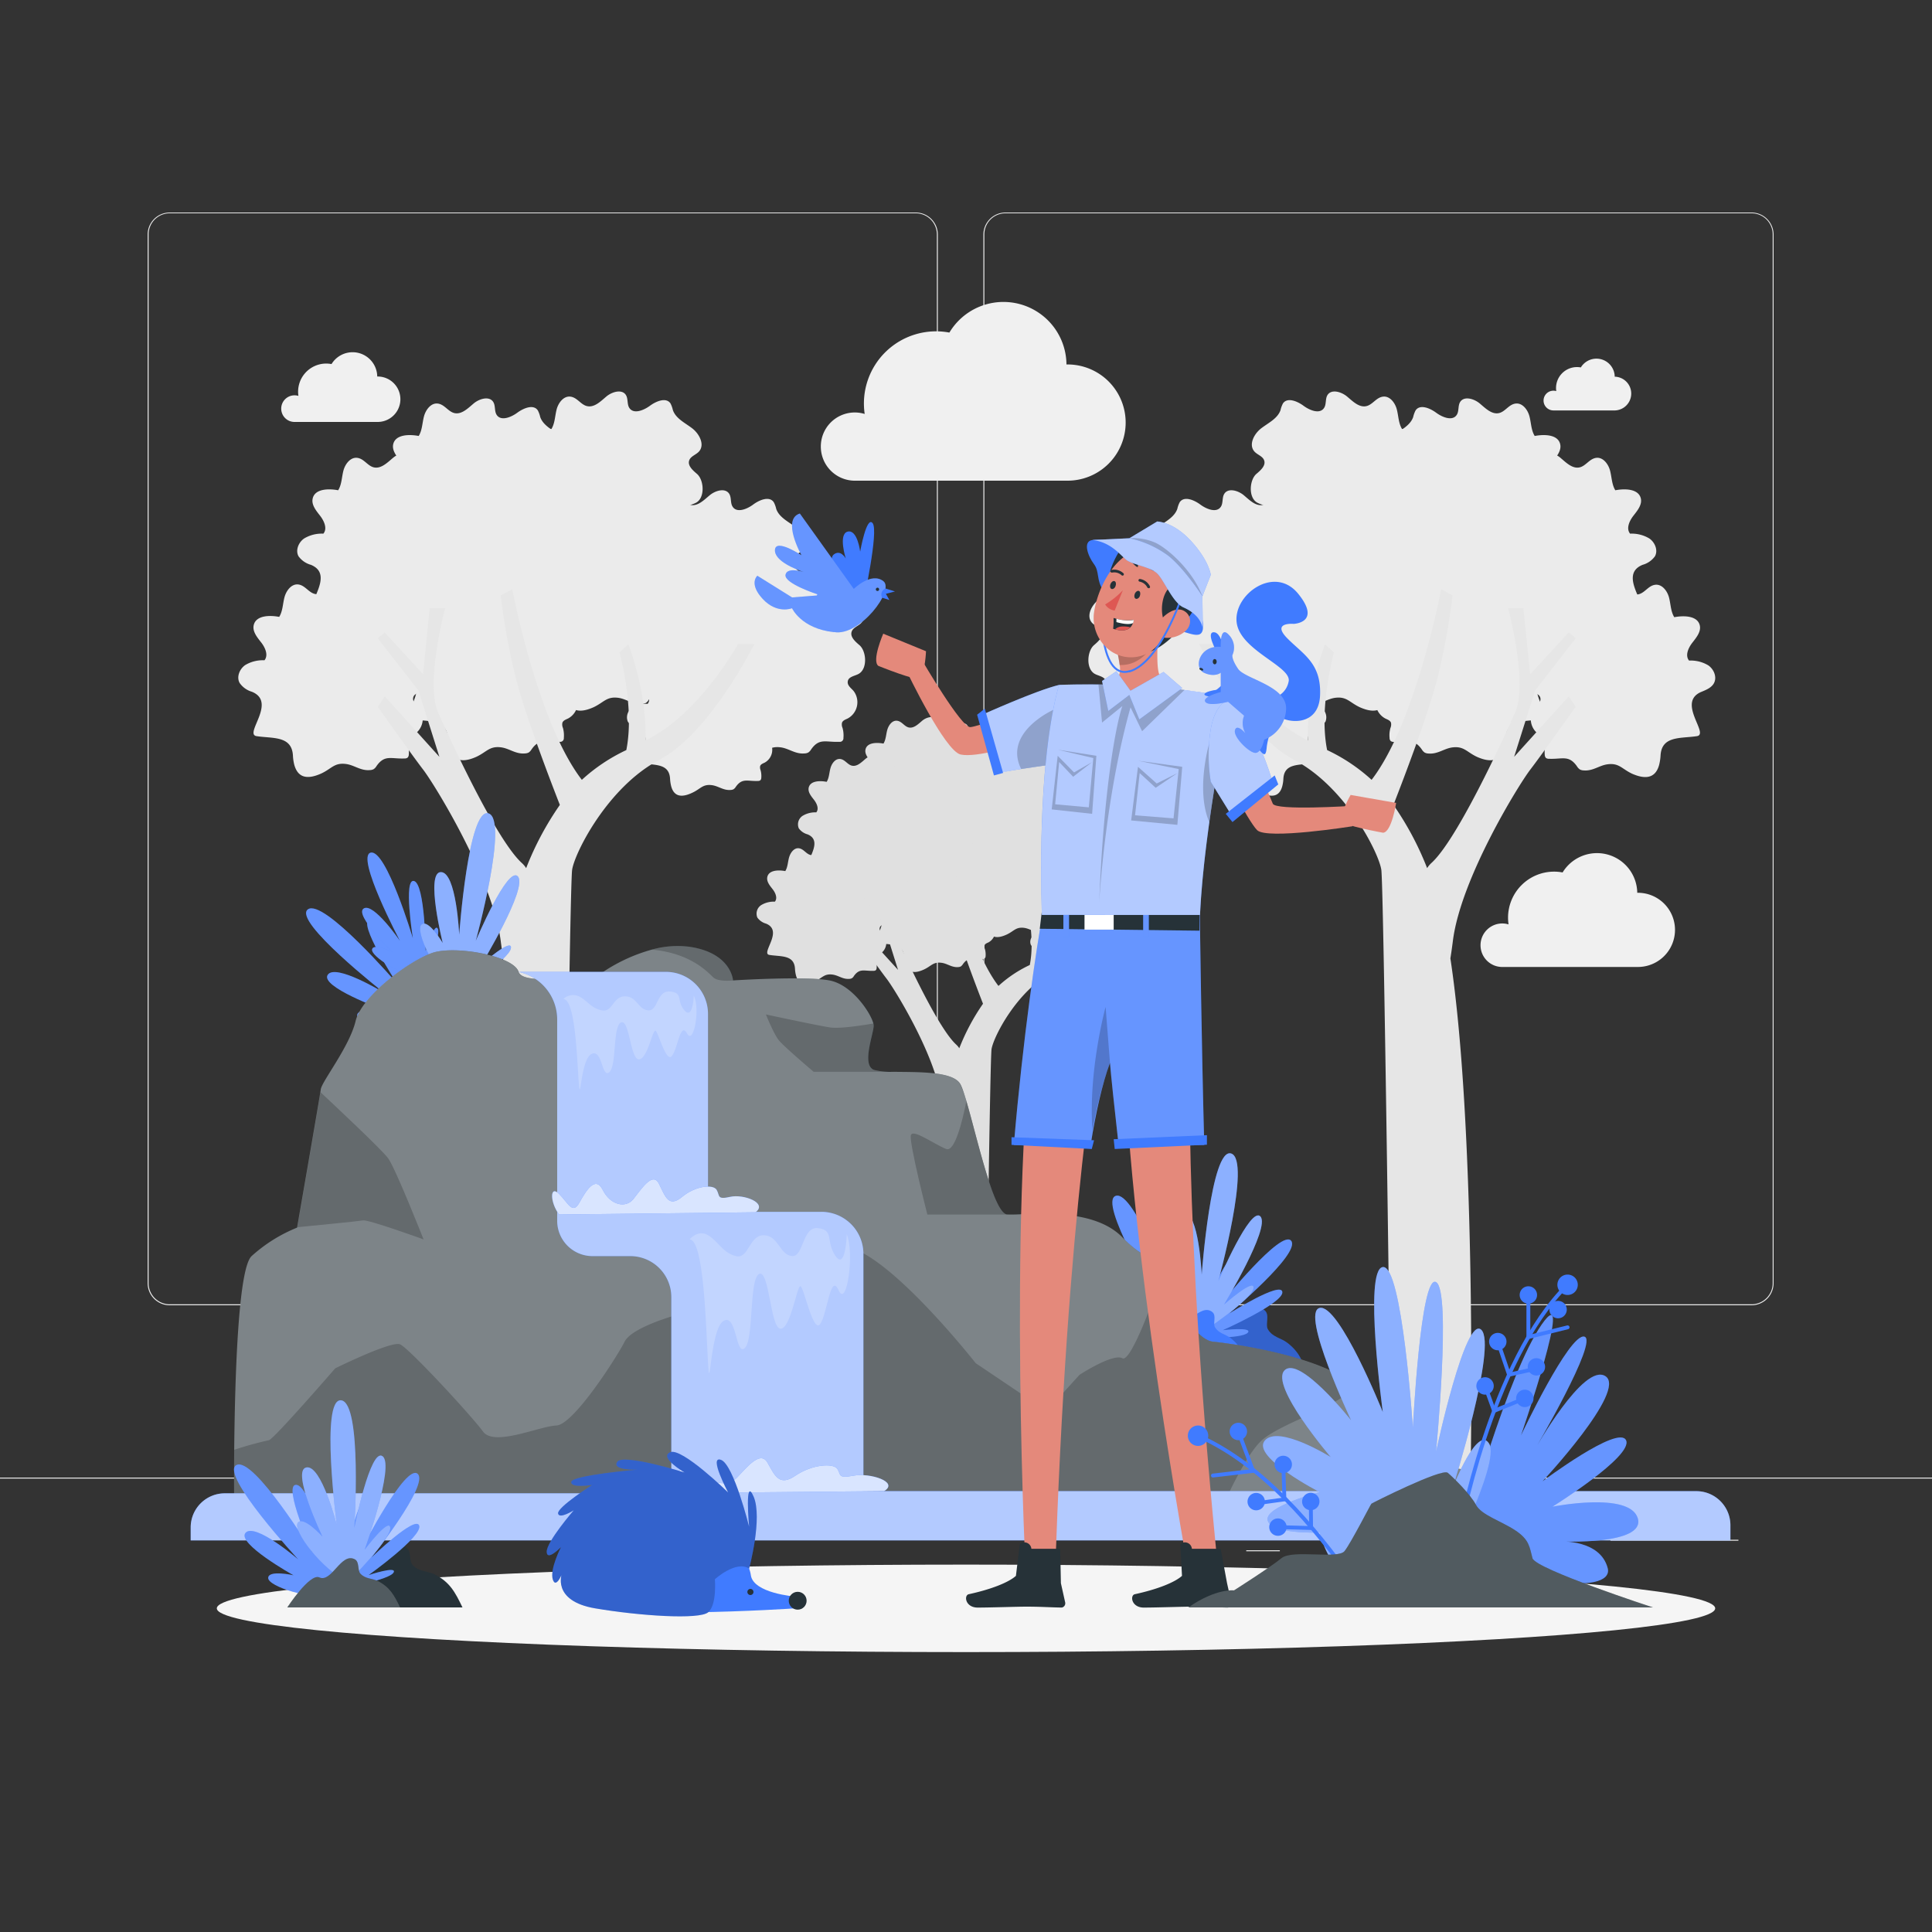 <svg xmlns="http://www.w3.org/2000/svg" viewBox="0 0 500 500"><rect x="0" y="0" width="500" height="500" fill="#333333" stroke="none"/><g id="freepik--background-complete--inject-121"><rect y="382.4" width="500" height="0.25" style="fill:#ebebeb"></rect><rect x="416.78" y="398.49" width="33.12" height="0.25" style="fill:#ebebeb"></rect><rect x="322.53" y="401.21" width="8.69" height="0.25" style="fill:#ebebeb"></rect><rect x="396.59" y="389.21" width="19.19" height="0.25" style="fill:#ebebeb"></rect><rect x="52.46" y="390.89" width="43.19" height="0.25" style="fill:#ebebeb"></rect><rect x="104.56" y="390.89" width="6.33" height="0.25" style="fill:#ebebeb"></rect><rect x="131.47" y="395.11" width="93.68" height="0.25" style="fill:#ebebeb"></rect><path d="M237,337.8H43.91a5.71,5.71,0,0,1-5.7-5.71V60.66A5.71,5.71,0,0,1,43.91,55H237a5.71,5.71,0,0,1,5.71,5.71V332.09A5.71,5.71,0,0,1,237,337.8ZM43.91,55.2a5.46,5.46,0,0,0-5.45,5.46V332.09a5.46,5.46,0,0,0,5.45,5.46H237a5.47,5.47,0,0,0,5.46-5.46V60.66A5.47,5.47,0,0,0,237,55.2Z" style="fill:#ebebeb"></path><path d="M453.31,337.8H260.21a5.72,5.72,0,0,1-5.71-5.71V60.66A5.72,5.72,0,0,1,260.21,55h193.1A5.71,5.71,0,0,1,459,60.66V332.09A5.71,5.71,0,0,1,453.31,337.8ZM260.21,55.2a5.47,5.47,0,0,0-5.46,5.46V332.09a5.47,5.47,0,0,0,5.46,5.46h193.1a5.47,5.47,0,0,0,5.46-5.46V60.66a5.47,5.47,0,0,0-5.46-5.46Z" style="fill:#ebebeb"></path><path d="M212.43,115.57a8.79,8.79,0,0,1,11.35-8.44A18.67,18.67,0,0,1,245.7,86.07,16.31,16.31,0,0,1,276,94.32h.28a15,15,0,0,1,0,30.08H221A8.82,8.82,0,0,1,212.43,115.57Z" style="fill:#f0f0f0"></path><path d="M383.16,244.62a5.63,5.63,0,0,1,5.63-5.63,5.72,5.72,0,0,1,1.62.24,12.25,12.25,0,0,1-.13-1.73,11.92,11.92,0,0,1,11.92-11.92,11.32,11.32,0,0,1,2.2.21,10.42,10.42,0,0,1,19.32,5.26h.17a9.6,9.6,0,1,1,0,19.2H388.64A5.62,5.62,0,0,1,383.16,244.62Z" style="fill:#f0f0f0"></path><path d="M72.78,105.76a3.44,3.44,0,0,1,3.45-3.45,3.64,3.64,0,0,1,1,.14,7.28,7.28,0,0,1,7.22-8.36,7.53,7.53,0,0,1,1.35.13,6.38,6.38,0,0,1,11.83,3.22h.11a5.88,5.88,0,1,1,0,11.76H76.13A3.44,3.44,0,0,1,72.78,105.76Z" style="fill:#f0f0f0"></path><path d="M399.47,103.67a2.56,2.56,0,0,1,2.56-2.56,2.53,2.53,0,0,1,.73.11,5.12,5.12,0,0,1-.06-.78A5.42,5.42,0,0,1,408.12,95a5.55,5.55,0,0,1,1,.09,4.73,4.73,0,0,1,8.77,2.4H418a4.37,4.37,0,0,1,0,8.73H402A2.56,2.56,0,0,1,399.47,103.67Z" style="fill:#f0f0f0"></path><path d="M76.18,198a12,12,0,0,1-.37-2.49c-.31-5.16-5.24-4.35-9.43-5-3.28-.54,5.4-8.82-1.21-11.49A5.86,5.86,0,0,1,62,176.72c-.83-1.55,0-3.57,1.44-4.59a8.87,8.87,0,0,1,5-1.25c1.07-1.31.2-3.28-.85-4.62s-2.32-2.86-1.92-4.51c.6-2.49,4.08-2.58,6.59-2.1.93-1.5.91-3.39,1.37-5.1s1.81-3.5,3.56-3.29,2.67,2.07,4.29,2.45c1.88.45,3.51-1.22,5-2.47s4.06-2,5.08-.38c.61,1,.25,2.36.88,3.33,1.1,1.68,3.7.64,5.32-.56s4.19-2.27,5.32-.61a6.67,6.67,0,0,1,.63,1.72c.76,2.21,3.15,3.31,5,4.72s3.33,4.23,1.75,6c-.77.85-2.14,1.19-2.52,2.28-.48,1.36.9,2.57,2,3.5,1.83,1.56,2.16,6.2-.26,7.47-1,.54-2.5.7-2.74,1.82s.79,1.78,1.46,2.55a4.79,4.79,0,0,1-1.47,7.14c-.58.28-1.29.5-1.5,1.11a2.19,2.19,0,0,0,.14,1.35,7.29,7.29,0,0,1,.23,2.59,1.2,1.2,0,0,1-.32.81,1.23,1.23,0,0,1-.76.21c-3.49.16-5.17-1.08-7.3,2a2.41,2.41,0,0,1-.72.77,2.27,2.27,0,0,1-1,.24c-2.4.2-4-1.3-6.16-1.58-3-.39-3.68,1.18-6.35,2.44C79,202.06,77,200.84,76.18,198Z" style="fill:#ebebeb"></path><path d="M116.33,193.63a11.33,11.33,0,0,1-.38-2.49c-.31-5.16-5.24-4.34-9.43-5-3.28-.55,5.4-8.83-1.21-11.5a5.86,5.86,0,0,1-3.19-2.22c-.83-1.54,0-3.57,1.44-4.58a8.87,8.87,0,0,1,5-1.26c1.08-1.31.2-3.28-.84-4.62s-2.32-2.86-1.93-4.51c.6-2.49,4.08-2.58,6.59-2.1.93-1.5.92-3.38,1.37-5.09s1.81-3.51,3.56-3.3,2.67,2.07,4.29,2.46c1.88.44,3.52-1.23,5-2.48s4.07-2,5.08-.38c.61,1,.25,2.36.88,3.33,1.1,1.68,3.7.64,5.32-.55s4.19-2.28,5.33-.62a7.12,7.12,0,0,1,.62,1.73c.77,2.2,3.15,3.3,5,4.72s3.33,4.22,1.76,6c-.78.85-2.14,1.2-2.53,2.28-.48,1.36.91,2.57,2,3.51,1.83,1.55,2.16,6.2-.26,7.47-1,.53-2.49.69-2.74,1.81s.79,1.78,1.46,2.55a4.79,4.79,0,0,1-1.47,7.14c-.58.28-1.29.51-1.5,1.11a2.18,2.18,0,0,0,.14,1.35,7.29,7.29,0,0,1,.23,2.59.93.93,0,0,1-1.08,1c-3.49.16-5.17-1.07-7.3,2a2.41,2.41,0,0,1-.72.77,2.27,2.27,0,0,1-1,.24c-2.4.2-4-1.3-6.15-1.58-3-.38-3.69,1.18-6.36,2.44C119.16,197.72,117.12,196.5,116.33,193.63Z" style="fill:#ebebeb"></path><path d="M120.19,168.07a12,12,0,0,1-.37-2.49c-.31-5.17-5.24-4.35-9.43-5.05-3.28-.55,5.4-8.82-1.21-11.49a5.82,5.82,0,0,1-3.19-2.23c-.83-1.54,0-3.57,1.44-4.58a8.87,8.87,0,0,1,5-1.25c1.07-1.31.2-3.29-.85-4.62s-2.32-2.86-1.92-4.51c.6-2.5,4.08-2.58,6.59-2.1.93-1.51.91-3.39,1.37-5.1s1.81-3.5,3.56-3.29,2.67,2.07,4.29,2.45c1.88.45,3.51-1.22,5-2.47s4.06-2,5.08-.38c.61,1,.25,2.36.88,3.33,1.1,1.68,3.7.63,5.32-.56s4.19-2.27,5.32-.62a6.88,6.88,0,0,1,.63,1.73c.76,2.21,3.15,3.31,5,4.72s3.33,4.23,1.75,6c-.77.85-2.14,1.19-2.52,2.28-.48,1.36.9,2.57,2,3.5,1.83,1.56,2.16,6.2-.26,7.47-1,.54-2.5.7-2.74,1.82s.79,1.78,1.46,2.55a4.79,4.79,0,0,1-1.47,7.14c-.58.28-1.29.5-1.5,1.11a2.2,2.2,0,0,0,.14,1.35,7.26,7.26,0,0,1,.23,2.58,1.2,1.2,0,0,1-.32.82,1.23,1.23,0,0,1-.76.21c-3.49.16-5.17-1.08-7.3,2a2.53,2.53,0,0,1-.72.77,2.43,2.43,0,0,1-1,.24c-2.4.19-4-1.3-6.16-1.58-3-.39-3.68,1.18-6.35,2.44C123,172.16,121,170.94,120.19,168.07Z" style="fill:#ebebeb"></path><path d="M146.64,180.8a12.66,12.66,0,0,1-.38-2.49c-.31-5.16-5.24-4.34-9.43-5-3.28-.55,5.4-8.83-1.21-11.5a5.86,5.86,0,0,1-3.19-2.22c-.83-1.54,0-3.57,1.44-4.58a8.87,8.87,0,0,1,5-1.26c1.08-1.31.2-3.28-.84-4.62s-2.32-2.86-1.93-4.51c.6-2.49,4.08-2.58,6.6-2.1.93-1.5.91-3.38,1.36-5.1s1.81-3.5,3.57-3.29,2.66,2.07,4.28,2.45c1.89.45,3.52-1.22,5-2.47s4.07-2,5.08-.38c.61,1,.25,2.36.88,3.33,1.1,1.68,3.7.64,5.32-.56s4.19-2.27,5.33-.61a7,7,0,0,1,.62,1.72c.77,2.21,3.15,3.31,5,4.72s3.33,4.23,1.76,6c-.78.85-2.14,1.2-2.53,2.28-.48,1.36.91,2.57,2,3.51,1.83,1.55,2.16,6.2-.25,7.47-1,.53-2.5.69-2.75,1.81s.79,1.78,1.46,2.55a4.8,4.8,0,0,1-1.46,7.14c-.58.28-1.3.51-1.51,1.11a2.26,2.26,0,0,0,.14,1.35,7.29,7.29,0,0,1,.23,2.59,1.24,1.24,0,0,1-.31.81,1.28,1.28,0,0,1-.77.21c-3.49.16-5.17-1.07-7.29,2a2.56,2.56,0,0,1-.73.77,2.27,2.27,0,0,1-1,.24c-2.4.2-4-1.3-6.15-1.58-3-.38-3.69,1.18-6.36,2.44C149.47,184.89,147.43,183.67,146.64,180.8Z" style="fill:#ebebeb"></path><path d="M173.36,174.92a12,12,0,0,1-.37-2.49c-.31-5.16-5.24-4.35-9.44-5.05-3.27-.54,5.4-8.82-1.2-11.49a5.86,5.86,0,0,1-3.19-2.22c-.83-1.55,0-3.57,1.44-4.58a8.76,8.76,0,0,1,5-1.26c1.08-1.31.2-3.28-.84-4.62s-2.32-2.86-1.92-4.51c.59-2.49,4.07-2.58,6.59-2.1.93-1.5.91-3.39,1.36-5.1s1.81-3.5,3.57-3.29,2.66,2.07,4.29,2.45c1.88.45,3.51-1.22,5-2.47s4.06-2,5.08-.38c.61,1,.24,2.36.88,3.33,1.09,1.68,3.7.64,5.31-.56s4.19-2.27,5.33-.61a6.67,6.67,0,0,1,.63,1.72c.76,2.21,3.15,3.31,5,4.72s3.33,4.23,1.76,6c-.77.85-2.14,1.2-2.52,2.28-.49,1.36.9,2.57,2,3.51,1.82,1.55,2.15,6.19-.26,7.47-1,.53-2.5.69-2.75,1.81s.79,1.78,1.47,2.55a4.79,4.79,0,0,1-1.47,7.14c-.58.28-1.29.51-1.51,1.11a2.34,2.34,0,0,0,.14,1.35,6.86,6.86,0,0,1,.23,2.59,1.14,1.14,0,0,1-.31.81,1.25,1.25,0,0,1-.76.21c-3.49.16-5.17-1.08-7.3,2a2.44,2.44,0,0,1-.73.77,2.2,2.2,0,0,1-1,.24c-2.39.2-4-1.3-6.15-1.58-3-.39-3.68,1.18-6.36,2.44C176.19,179,174.15,177.79,173.36,174.92Z" style="fill:#ebebeb"></path><path d="M173.71,203.51a10.09,10.09,0,0,1-.3-2c-.24-4.07-4.12-3.42-7.42-4-2.58-.43,4.25-6.95-1-9a4.53,4.53,0,0,1-2.51-1.75,3,3,0,0,1,1.13-3.61,7.05,7.05,0,0,1,4-1c.85-1,.16-2.58-.66-3.63s-1.83-2.26-1.52-3.55c.47-2,3.21-2,5.19-1.65.73-1.19.72-2.67,1.08-4s1.42-2.76,2.8-2.59,2.1,1.63,3.38,1.93c1.48.35,2.77-1,3.93-1.95s3.2-1.59,4-.3c.48.78.19,1.86.69,2.62.87,1.33,2.92.51,4.19-.43s3.3-1.79,4.19-.49a5.27,5.27,0,0,1,.5,1.36c.6,1.74,2.48,2.6,3.94,3.72s2.62,3.33,1.38,4.69c-.61.67-1.68.94-2,1.79-.38,1.07.72,2,1.58,2.76,1.44,1.23,1.7,4.88-.2,5.88-.8.42-2,.55-2.17,1.43s.63,1.4,1.16,2a3.78,3.78,0,0,1-1.16,5.62c-.45.22-1,.4-1.18.88a1.77,1.77,0,0,0,.1,1.06,5.61,5.61,0,0,1,.19,2,.93.93,0,0,1-.25.64,1,1,0,0,1-.6.17c-2.75.12-4.07-.85-5.75,1.53a2,2,0,0,1-.57.61,1.74,1.74,0,0,1-.76.19c-1.88.16-3.11-1-4.84-1.24-2.39-.31-2.9.93-5,1.92C175.94,206.73,174.33,205.77,173.71,203.51Z" style="fill:#ebebeb"></path><path d="M188.68,193.63a12,12,0,0,1-.37-2.49c-.31-5.16-5.24-4.34-9.43-5-3.28-.55,5.4-8.83-1.21-11.5a5.86,5.86,0,0,1-3.19-2.22c-.83-1.54,0-3.57,1.44-4.58a8.87,8.87,0,0,1,5-1.26c1.07-1.31.2-3.28-.85-4.62s-2.32-2.86-1.92-4.51c.6-2.49,4.08-2.58,6.59-2.1.93-1.5.91-3.38,1.37-5.09s1.81-3.51,3.56-3.3,2.67,2.07,4.29,2.46c1.88.44,3.51-1.23,5-2.48s4.06-2,5.08-.38c.61,1,.25,2.36.88,3.33,1.1,1.68,3.7.64,5.32-.55s4.19-2.28,5.32-.62a6.74,6.74,0,0,1,.63,1.73c.77,2.2,3.15,3.3,5,4.72s3.33,4.22,1.75,6c-.77.85-2.14,1.2-2.52,2.28-.48,1.36.9,2.57,2,3.51,1.83,1.55,2.16,6.2-.26,7.47-1,.53-2.5.69-2.74,1.81s.79,1.78,1.46,2.55a4.79,4.79,0,0,1-1.47,7.14c-.58.28-1.29.51-1.5,1.11a2.18,2.18,0,0,0,.14,1.35,7.29,7.29,0,0,1,.23,2.59.93.93,0,0,1-1.08,1c-3.49.16-5.17-1.07-7.3,2a2.41,2.41,0,0,1-.72.77,2.27,2.27,0,0,1-1,.24c-2.4.2-4-1.3-6.16-1.58-3-.38-3.68,1.18-6.35,2.44C191.52,197.72,189.48,196.5,188.68,193.63Z" style="fill:#ebebeb"></path><path d="M146.64,149.36a12.66,12.66,0,0,1-.38-2.49c-.31-5.17-5.24-4.35-9.43-5.05-3.28-.55,5.4-8.83-1.21-11.5a5.76,5.76,0,0,1-3.19-2.22c-.83-1.54,0-3.57,1.44-4.58a9,9,0,0,1,5-1.26c1.08-1.31.2-3.28-.84-4.62s-2.32-2.86-1.93-4.51c.6-2.49,4.08-2.58,6.6-2.09.93-1.51.91-3.39,1.36-5.1s1.81-3.51,3.57-3.29,2.66,2.07,4.28,2.45c1.89.44,3.52-1.22,5-2.47s4.07-2,5.08-.39c.61,1,.25,2.36.88,3.33,1.1,1.69,3.7.64,5.32-.55s4.19-2.27,5.33-.62a7.27,7.27,0,0,1,.62,1.73c.77,2.21,3.15,3.3,5,4.72s3.33,4.23,1.76,6c-.78.86-2.14,1.2-2.53,2.29-.48,1.35.91,2.57,2,3.5,1.83,1.55,2.16,6.2-.25,7.47-1,.54-2.5.7-2.75,1.82s.79,1.77,1.46,2.54a4.81,4.81,0,0,1-1.46,7.15c-.58.27-1.3.5-1.51,1.11A2.27,2.27,0,0,0,176,144a7.24,7.24,0,0,1,.23,2.58,1.2,1.2,0,0,1-.31.81,1.22,1.22,0,0,1-.77.22c-3.49.15-5.17-1.08-7.29,2a2.35,2.35,0,0,1-.73.77,2.13,2.13,0,0,1-1,.24c-2.4.2-4-1.29-6.15-1.57-3-.39-3.69,1.18-6.36,2.44C149.47,153.44,147.43,152.22,146.64,149.36Z" style="fill:#ebebeb"></path><path d="M112.3,151.11a12,12,0,0,1-.37-2.49c-.31-5.16-5.24-4.34-9.43-5-3.28-.55,5.4-8.83-1.21-11.5a5.86,5.86,0,0,1-3.19-2.22c-.83-1.54,0-3.57,1.44-4.58a8.87,8.87,0,0,1,5-1.26c1.07-1.31.2-3.28-.84-4.62s-2.32-2.86-1.93-4.51c.6-2.49,4.08-2.58,6.59-2.1.93-1.5.91-3.38,1.37-5.09s1.81-3.51,3.56-3.3,2.67,2.07,4.29,2.46c1.88.44,3.52-1.23,5-2.48s4.07-2,5.08-.38c.61,1,.25,2.36.88,3.33,1.1,1.68,3.7.64,5.32-.55s4.19-2.28,5.32-.62a6.74,6.74,0,0,1,.63,1.73c.77,2.2,3.15,3.3,5,4.72s3.33,4.22,1.75,6c-.77.85-2.13,1.2-2.52,2.28-.48,1.36.9,2.57,2,3.51,1.83,1.55,2.16,6.2-.26,7.47-1,.53-2.5.69-2.74,1.81s.79,1.78,1.46,2.55a4.79,4.79,0,0,1-1.47,7.14c-.58.28-1.29.51-1.5,1.11a2.18,2.18,0,0,0,.14,1.35,7.29,7.29,0,0,1,.23,2.59,1.18,1.18,0,0,1-.32.81,1.24,1.24,0,0,1-.76.22c-3.49.15-5.17-1.08-7.3,1.95a2.41,2.41,0,0,1-.72.77,2.27,2.27,0,0,1-1,.24c-2.4.2-4-1.3-6.16-1.58-3-.38-3.68,1.18-6.35,2.44C115.14,155.2,113.1,154,112.3,151.11Z" style="fill:#ebebeb"></path><path d="M91.45,165.16a12.66,12.66,0,0,1-.38-2.49c-.3-5.16-5.23-4.34-9.43-5-3.27-.55,5.4-8.83-1.2-11.5a5.86,5.86,0,0,1-3.19-2.22c-.83-1.54,0-3.57,1.44-4.58a8.84,8.84,0,0,1,5-1.26c1.08-1.31.2-3.28-.84-4.62s-2.32-2.86-1.92-4.51c.59-2.49,4.07-2.58,6.59-2.1.93-1.5.91-3.38,1.36-5.09s1.81-3.51,3.57-3.3,2.66,2.07,4.29,2.46c1.88.44,3.51-1.23,5-2.48s4.06-2,5.08-.38c.61,1,.24,2.36.88,3.33,1.09,1.68,3.7.64,5.31-.56s4.19-2.27,5.33-.61a6.61,6.61,0,0,1,.63,1.73c.76,2.2,3.15,3.3,5,4.72s3.33,4.22,1.76,6c-.77.85-2.14,1.2-2.52,2.28-.49,1.36.9,2.57,2,3.51,1.82,1.55,2.15,6.2-.26,7.47-1,.53-2.5.69-2.75,1.81s.79,1.78,1.47,2.55a4.79,4.79,0,0,1-1.47,7.14c-.58.28-1.29.51-1.51,1.11a2.34,2.34,0,0,0,.14,1.35,6.86,6.86,0,0,1,.23,2.59,1.12,1.12,0,0,1-.31.81,1.2,1.2,0,0,1-.77.21c-3.48.16-5.16-1.07-7.29,2a2.44,2.44,0,0,1-.73.77,2.2,2.2,0,0,1-1,.24c-2.39.2-4-1.3-6.15-1.58-3-.38-3.68,1.18-6.36,2.44C94.28,169.25,92.24,168,91.45,165.16Z" style="fill:#ebebeb"></path><path d="M97.77,182.92s8.72,12.33,11.73,16.24,18,28.27,20.09,44.38c.22,1.72.44,3.2.65,4.49-6.47,42.69-5.46,120.8-5.23,134.17H145.5c.19-15.08,1.93-152.91,2.57-157.12.68-4.45,9.25-21.41,22.48-28.38s24.67-30,24.67-30H191s-7.82,14.13-18.95,21.95a42.43,42.43,0,0,1-5,3c.4-12.74-4.43-24.92-4.43-24.92l-2.27,2.11c3.07,12.58,2.67,20.65,1.74,25.28a45.79,45.79,0,0,0-11.51,7.7c-11.54-15-18-49.33-18-49.33l-3,1.61a174.37,174.37,0,0,0,3.82,21c2.16,8.88,8.52,25.61,11.49,33.21a78.09,78.09,0,0,0-8.72,16.36,6.58,6.58,0,0,0-1.12-1.33c-7.51-6.8-21.65-38.92-21.65-38.92-3.42-7.46,1.81-27.06,1.81-27.06h-4L109.5,174.5l-9.92-10.83-1.81,1.51,10.53,13.53,5.41,17.15L99.58,180.21Z" style="fill:#e6e6e6"></path><path d="M206,252.43a8.73,8.73,0,0,1-.26-1.75c-.22-3.64-3.69-3.06-6.64-3.55-2.31-.39,3.8-6.22-.86-8.1a4.1,4.1,0,0,1-2.24-1.57,2.64,2.64,0,0,1,1-3.22,6.26,6.26,0,0,1,3.54-.89c.75-.92.14-2.31-.6-3.25s-1.63-2-1.35-3.18c.42-1.75,2.87-1.82,4.64-1.48.66-1.06.64-2.38,1-3.59s1.28-2.47,2.51-2.32,1.88,1.46,3,1.73c1.33.31,2.48-.86,3.52-1.74s2.86-1.43,3.58-.27c.43.69.17,1.66.62,2.35.77,1.18,2.6.45,3.74-.39s3-1.61,3.75-.44a4.68,4.68,0,0,1,.44,1.22c.54,1.55,2.22,2.32,3.53,3.32s2.35,3,1.24,4.2c-.55.6-1.51.84-1.78,1.6-.34,1,.64,1.82,1.41,2.47,1.29,1.1,1.52,4.37-.18,5.26-.71.38-1.76.49-1.94,1.28s.56,1.25,1,1.8a3.38,3.38,0,0,1-1,5c-.41.19-.91.35-1.06.78a1.57,1.57,0,0,0,.1,1,5.08,5.08,0,0,1,.16,1.82.81.81,0,0,1-.22.57.84.84,0,0,1-.54.16c-2.45.1-3.64-.76-5.14,1.37a1.29,1.29,0,0,1-1.19.71c-1.68.14-2.79-.91-4.33-1.11-2.14-.27-2.59.83-4.48,1.72C208,255.31,206.53,254.45,206,252.43Z" style="fill:#e0e0e0"></path><path d="M234.25,249.38a8.93,8.93,0,0,1-.27-1.75c-.21-3.64-3.69-3.07-6.64-3.56-2.31-.38,3.8-6.22-.85-8.1a4.11,4.11,0,0,1-2.25-1.56,2.65,2.65,0,0,1,1-3.23,6.22,6.22,0,0,1,3.53-.88c.76-.93.14-2.32-.59-3.26s-1.64-2-1.36-3.17c.42-1.76,2.87-1.82,4.65-1.48.65-1.06.64-2.39.95-3.59s1.28-2.47,2.52-2.32,1.87,1.46,3,1.73c1.32.31,2.47-.86,3.51-1.74s2.87-1.43,3.58-.27c.43.69.17,1.66.62,2.34.77,1.19,2.61.45,3.75-.39s2.95-1.6,3.75-.43a4.85,4.85,0,0,1,.44,1.21c.54,1.56,2.22,2.33,3.53,3.33s2.34,3,1.23,4.19c-.54.6-1.5.84-1.78,1.61-.33.95.64,1.81,1.41,2.47,1.29,1.09,1.52,4.36-.18,5.26-.71.37-1.76.49-1.93,1.28s.56,1.25,1,1.79a3.38,3.38,0,0,1-1,5c-.41.2-.91.36-1.07.78a1.64,1.64,0,0,0,.1,1,5.14,5.14,0,0,1,.17,1.83.84.84,0,0,1-.23.57.87.87,0,0,1-.53.15c-2.46.11-3.64-.76-5.14,1.38a2,2,0,0,1-.51.54,1.63,1.63,0,0,1-.68.17c-1.69.14-2.79-.92-4.33-1.11-2.14-.28-2.6.83-4.48,1.71C236.24,252.26,234.8,251.4,234.25,249.38Z" style="fill:#e0e0e0"></path><path d="M237,231.37a8.73,8.73,0,0,1-.26-1.75c-.22-3.64-3.69-3.06-6.65-3.56-2.3-.38,3.81-6.21-.85-8.09A4.1,4.1,0,0,1,227,216.4a2.64,2.64,0,0,1,1-3.22,6.17,6.17,0,0,1,3.53-.89c.76-.92.15-2.31-.59-3.25s-1.63-2-1.35-3.18c.42-1.76,2.87-1.82,4.64-1.48.65-1.06.64-2.38,1-3.59s1.28-2.47,2.51-2.32,1.88,1.46,3,1.73c1.33.31,2.48-.86,3.52-1.74s2.86-1.43,3.58-.27c.43.69.17,1.66.62,2.34.77,1.19,2.6.45,3.74-.39s3-1.6,3.75-.43a4.68,4.68,0,0,1,.44,1.22c.54,1.55,2.22,2.32,3.53,3.32s2.34,3,1.24,4.19c-.55.6-1.51.85-1.78,1.61-.34,1,.64,1.81,1.41,2.47,1.28,1.09,1.52,4.37-.18,5.26-.72.38-1.76.49-1.94,1.28s.56,1.25,1,1.8a3.37,3.37,0,0,1-1,5c-.41.19-.91.35-1.06.78a1.57,1.57,0,0,0,.1,1,5.08,5.08,0,0,1,.16,1.82.81.81,0,0,1-.22.57.8.8,0,0,1-.54.15c-2.45.11-3.64-.76-5.14,1.38a1.29,1.29,0,0,1-1.19.71c-1.68.14-2.79-.91-4.33-1.11-2.14-.27-2.59.83-4.48,1.72C239,234.25,237.53,233.39,237,231.37Z" style="fill:#e0e0e0"></path><path d="M255.6,240.34a8.7,8.7,0,0,1-.27-1.75c-.21-3.64-3.69-3.06-6.64-3.56-2.31-.38,3.8-6.21-.85-8.09a4.13,4.13,0,0,1-2.25-1.57,2.66,2.66,0,0,1,1-3.23,6.22,6.22,0,0,1,3.53-.88c.76-.92.14-2.31-.59-3.26s-1.64-2-1.36-3.17c.42-1.76,2.87-1.82,4.65-1.48.65-1.06.64-2.38,1-3.59s1.27-2.47,2.51-2.32,1.87,1.46,3,1.73c1.32.31,2.47-.86,3.51-1.74s2.87-1.43,3.58-.27c.43.69.17,1.66.62,2.34.77,1.19,2.61.45,3.75-.39s2.95-1.6,3.75-.43a4.85,4.85,0,0,1,.44,1.21c.54,1.56,2.22,2.33,3.53,3.33s2.34,3,1.23,4.19c-.54.6-1.5.85-1.78,1.61-.33,1,.64,1.81,1.41,2.47,1.29,1.09,1.52,4.37-.18,5.26-.71.38-1.76.49-1.93,1.28s.56,1.25,1,1.79a3.38,3.38,0,0,1-1,5c-.41.2-.91.36-1.07.79a1.65,1.65,0,0,0,.1,1,5.08,5.08,0,0,1,.17,1.82.84.84,0,0,1-.23.57.87.87,0,0,1-.53.15c-2.46.11-3.64-.76-5.14,1.38a1.88,1.88,0,0,1-.51.54,1.63,1.63,0,0,1-.68.17c-1.69.14-2.79-.91-4.33-1.11-2.14-.27-2.6.83-4.48,1.72C257.59,243.22,256.15,242.36,255.6,240.34Z" style="fill:#e0e0e0"></path><path d="M274.42,236.2a8.16,8.16,0,0,1-.26-1.75c-.22-3.64-3.69-3.07-6.65-3.56-2.3-.38,3.81-6.22-.85-8.1a4.09,4.09,0,0,1-2.24-1.56,2.63,2.63,0,0,1,1-3.23,6.24,6.24,0,0,1,3.53-.88c.76-.93.15-2.32-.59-3.26s-1.63-2-1.35-3.17c.42-1.76,2.87-1.82,4.64-1.48.65-1.06.64-2.39,1-3.59s1.27-2.47,2.51-2.32,1.88,1.46,3,1.73c1.33.31,2.48-.86,3.52-1.74s2.86-1.43,3.58-.27c.43.69.17,1.66.61,2.34.78,1.19,2.61.45,3.75-.39s2.95-1.6,3.75-.43a4.48,4.48,0,0,1,.44,1.21c.54,1.56,2.22,2.33,3.53,3.33s2.34,3,1.24,4.19c-.55.6-1.51.84-1.78,1.61-.34,1,.64,1.81,1.41,2.47,1.28,1.09,1.52,4.36-.18,5.26-.72.37-1.76.49-1.94,1.28s.56,1.25,1,1.79a3.37,3.37,0,0,1-1,5c-.41.2-.91.36-1.06.78a1.57,1.57,0,0,0,.1.95,5.13,5.13,0,0,1,.16,1.83.83.83,0,0,1-.22.57.92.92,0,0,1-.54.15c-2.46.11-3.64-.76-5.14,1.38a1.75,1.75,0,0,1-.51.54,1.55,1.55,0,0,1-.68.17c-1.68.14-2.79-.92-4.33-1.11-2.14-.28-2.59.83-4.48,1.71C276.42,239.08,275,238.22,274.42,236.2Z" style="fill:#e0e0e0"></path><path d="M274.67,256.34a6.89,6.89,0,0,1-.21-1.39c-.17-2.86-2.91-2.41-5.23-2.79-1.82-.31,3-4.9-.67-6.38a3.29,3.29,0,0,1-1.77-1.23,2.08,2.08,0,0,1,.8-2.54,4.93,4.93,0,0,1,2.78-.7c.6-.73.11-1.82-.47-2.56s-1.28-1.59-1.06-2.5c.33-1.39,2.26-1.44,3.65-1.17a9.88,9.88,0,0,0,.76-2.82c.25-.95,1-1.95,2-1.83s1.47,1.15,2.37,1.36,1.95-.68,2.77-1.37,2.26-1.13,2.82-.21c.34.54.14,1.3.49,1.84.61.94,2.05.36,2.95-.3s2.32-1.27,2.95-.35a3.93,3.93,0,0,1,.35,1c.42,1.22,1.74,1.83,2.77,2.62s1.85,2.34,1,3.3c-.43.47-1.19.67-1.4,1.27s.5,1.42,1.11,1.94c1,.86,1.19,3.44-.14,4.14-.57.3-1.39.39-1.53,1s.44,1,.81,1.41a2.65,2.65,0,0,1-.81,4c-.32.16-.72.28-.83.62a1.22,1.22,0,0,0,.07.75,3.83,3.83,0,0,1,.13,1.43.63.63,0,0,1-.17.45.66.66,0,0,1-.43.12c-1.93.09-2.86-.6-4,1.09a1.37,1.37,0,0,1-.41.42,1.23,1.23,0,0,1-.53.14c-1.33.11-2.2-.72-3.41-.88-1.69-.21-2,.66-3.53,1.35C276.24,258.6,275.11,257.93,274.67,256.34Z" style="fill:#e0e0e0"></path><path d="M285.21,249.38a9,9,0,0,1-.26-1.75c-.22-3.64-3.69-3.07-6.64-3.56-2.31-.38,3.8-6.22-.85-8.1a4.07,4.07,0,0,1-2.25-1.56,2.66,2.66,0,0,1,1-3.23,6.25,6.25,0,0,1,3.54-.88c.76-.93.14-2.32-.6-3.26s-1.63-2-1.35-3.17c.42-1.76,2.87-1.82,4.64-1.48.66-1.06.64-2.39,1-3.59s1.28-2.47,2.51-2.32,1.88,1.46,3,1.73c1.33.31,2.48-.86,3.52-1.74s2.86-1.43,3.58-.27c.43.69.17,1.66.62,2.34.77,1.19,2.6.45,3.74-.39s3-1.6,3.75-.43a4.87,4.87,0,0,1,.45,1.21c.53,1.56,2.21,2.33,3.52,3.33s2.35,3,1.24,4.19c-.55.6-1.51.84-1.78,1.61-.34.95.64,1.81,1.41,2.47,1.29,1.09,1.52,4.36-.18,5.26-.71.37-1.76.49-1.94,1.28s.56,1.25,1,1.79a3.38,3.38,0,0,1-1,5c-.41.2-.91.36-1.06.78a1.57,1.57,0,0,0,.1,1,5.13,5.13,0,0,1,.16,1.83.83.83,0,0,1-.22.57.9.9,0,0,1-.54.15c-2.45.11-3.64-.76-5.14,1.38a1.75,1.75,0,0,1-.51.54,1.55,1.55,0,0,1-.67.17c-1.69.14-2.8-.92-4.34-1.11-2.14-.28-2.59.83-4.48,1.71C287.21,252.26,285.77,251.4,285.21,249.38Z" style="fill:#e0e0e0"></path><path d="M255.6,218.19a8.7,8.7,0,0,1-.27-1.75c-.21-3.64-3.69-3.06-6.64-3.56-2.31-.38,3.8-6.21-.85-8.09a4.13,4.13,0,0,1-2.25-1.57,2.64,2.64,0,0,1,1-3.22,6.15,6.15,0,0,1,3.53-.89c.76-.92.14-2.31-.59-3.25s-1.64-2-1.36-3.18c.42-1.76,2.87-1.82,4.65-1.48.65-1.06.64-2.38,1-3.59s1.27-2.47,2.51-2.32,1.87,1.46,3,1.73c1.32.31,2.47-.86,3.51-1.74s2.87-1.43,3.58-.27c.43.69.17,1.66.62,2.34.77,1.19,2.61.45,3.75-.39s2.95-1.6,3.75-.43a5.07,5.07,0,0,1,.44,1.22c.54,1.55,2.22,2.32,3.53,3.32s2.34,3,1.23,4.19c-.54.6-1.5.85-1.78,1.61-.33,1,.64,1.81,1.41,2.47,1.29,1.09,1.52,4.37-.18,5.26-.71.38-1.76.49-1.93,1.28s.56,1.25,1,1.8a3.38,3.38,0,0,1-1,5c-.41.19-.91.35-1.07.78a1.65,1.65,0,0,0,.1.95,5.08,5.08,0,0,1,.17,1.82.82.82,0,0,1-.23.57.75.75,0,0,1-.53.15c-2.46.11-3.64-.76-5.14,1.38a1.76,1.76,0,0,1-.51.54,1.63,1.63,0,0,1-.68.17c-1.69.14-2.79-.91-4.33-1.11-2.14-.27-2.6.83-4.48,1.72C257.59,221.07,256.15,220.21,255.6,218.19Z" style="fill:#e0e0e0"></path><path d="M231.42,219.43a8,8,0,0,1-.27-1.75c-.22-3.64-3.69-3.07-6.64-3.56-2.31-.38,3.8-6.21-.85-8.1a4,4,0,0,1-2.25-1.56,2.66,2.66,0,0,1,1-3.23,6.27,6.27,0,0,1,3.54-.88c.76-.93.14-2.31-.6-3.26s-1.63-2-1.35-3.17c.42-1.76,2.87-1.82,4.64-1.48.66-1.06.65-2.39,1-3.59s1.28-2.47,2.52-2.32,1.87,1.46,3,1.73c1.32.31,2.47-.86,3.51-1.74s2.86-1.43,3.58-.27c.43.69.17,1.66.62,2.34.77,1.19,2.6.45,3.74-.39s3-1.6,3.76-.43a5.28,5.28,0,0,1,.44,1.21c.54,1.56,2.21,2.33,3.52,3.33s2.35,3,1.24,4.19c-.55.6-1.51.84-1.78,1.61-.34.95.64,1.81,1.41,2.47,1.29,1.09,1.52,4.36-.18,5.26-.71.37-1.76.49-1.93,1.28s.55,1.25,1,1.79a3.38,3.38,0,0,1-1,5c-.4.2-.91.36-1.06.79a1.58,1.58,0,0,0,.1,1,4.86,4.86,0,0,1,.16,1.82.83.83,0,0,1-.22.57.9.9,0,0,1-.54.15c-2.45.11-3.64-.76-5.13,1.38a1.91,1.91,0,0,1-.52.54,1.55,1.55,0,0,1-.67.17c-1.69.14-2.79-.92-4.34-1.11-2.14-.27-2.59.83-4.47,1.71C233.41,222.31,232,221.45,231.42,219.43Z" style="fill:#e0e0e0"></path><path d="M216.73,229.33a8.23,8.23,0,0,1-.27-1.76c-.21-3.64-3.69-3.06-6.64-3.55-2.31-.39,3.8-6.22-.85-8.1a4.07,4.07,0,0,1-2.25-1.56,2.65,2.65,0,0,1,1-3.23,6.31,6.31,0,0,1,3.53-.89c.76-.92.14-2.31-.59-3.25s-1.64-2-1.36-3.18c.42-1.75,2.87-1.82,4.64-1.47.66-1.06.65-2.39,1-3.6s1.28-2.46,2.52-2.31,1.87,1.45,3,1.72c1.32.32,2.47-.86,3.51-1.74s2.86-1.43,3.58-.27c.43.7.17,1.66.62,2.35.77,1.18,2.61.45,3.74-.39s3-1.6,3.76-.44a5.07,5.07,0,0,1,.44,1.22c.54,1.55,2.22,2.33,3.52,3.32s2.35,3,1.24,4.2c-.54.6-1.5.84-1.78,1.61-.34,1,.64,1.81,1.41,2.46,1.29,1.1,1.52,4.37-.18,5.27-.71.37-1.76.49-1.93,1.27s.55,1.26,1,1.8a3.38,3.38,0,0,1-1,5c-.41.19-.91.35-1.07.78a1.64,1.64,0,0,0,.1.95,5.08,5.08,0,0,1,.17,1.82.82.82,0,0,1-.23.57.84.84,0,0,1-.54.16c-2.45.11-3.63-.76-5.13,1.37a1.92,1.92,0,0,1-.51.55,1.62,1.62,0,0,1-.68.16c-1.69.14-2.79-.91-4.33-1.11-2.14-.27-2.6.83-4.48,1.72C218.72,232.21,217.28,231.35,216.73,229.33Z" style="fill:#e0e0e0"></path><path d="M221.18,241.83s6.14,8.69,8.26,11.44,12.71,19.91,14.15,31.26c.16,1.21.31,2.26.46,3.17-4.56,30.07-3.85,85.08-3.69,94.5H254.8c.13-10.62,1.36-107.71,1.81-110.67.48-3.14,6.51-15.08,15.83-20s17.38-21.14,17.38-21.14h-3s-5.5,9.95-13.34,15.46A30.86,30.86,0,0,1,270,248a50.12,50.12,0,0,0-3.11-17.55l-1.61,1.48c2.17,8.87,1.88,14.54,1.23,17.81a32.13,32.13,0,0,0-8.11,5.42c-8.12-10.57-12.7-34.75-12.7-34.75l-2.08,1.14a123.71,123.71,0,0,0,2.69,14.83c1.52,6.25,6,18,8.09,23.39a55.45,55.45,0,0,0-6.14,11.52,4.76,4.76,0,0,0-.78-.94c-5.3-4.79-15.26-27.41-15.26-27.41-2.4-5.26,1.28-19.06,1.28-19.06h-2.78l-1.25,12.07-7-7.62-1.27,1.06,7.41,9.53L232.41,251l-10-11Z" style="fill:#e0e0e0"></path><path d="M429.37,198a12.66,12.66,0,0,0,.38-2.49c.3-5.16,5.23-4.35,9.43-5,3.28-.54-5.4-8.82,1.21-11.49,1.22-.5,2.56-1.06,3.18-2.22.83-1.55,0-3.57-1.44-4.59a8.81,8.81,0,0,0-5-1.25c-1.08-1.31-.2-3.28.84-4.62s2.32-2.86,1.93-4.51c-.6-2.49-4.08-2.58-6.6-2.1-.93-1.5-.91-3.39-1.36-5.1s-1.81-3.5-3.57-3.29-2.66,2.07-4.28,2.45c-1.89.45-3.52-1.22-5-2.47s-4.06-2-5.08-.38c-.61,1-.24,2.36-.88,3.33-1.09,1.68-3.7.64-5.31-.56s-4.19-2.27-5.33-.61a7.06,7.06,0,0,0-.63,1.72c-.76,2.21-3.14,3.31-5,4.72s-3.33,4.23-1.76,6c.78.85,2.14,1.19,2.53,2.28.48,1.36-.91,2.57-2,3.5-1.82,1.56-2.15,6.2.26,7.47,1,.54,2.5.7,2.75,1.82s-.79,1.78-1.47,2.55a4.8,4.8,0,0,0,1.47,7.14c.58.28,1.29.5,1.51,1.11a2.34,2.34,0,0,1-.14,1.35,7.07,7.07,0,0,0-.23,2.59,1.24,1.24,0,0,0,.31.81,1.28,1.28,0,0,0,.77.21c3.48.16,5.16-1.08,7.29,2a2.56,2.56,0,0,0,.73.77,2.27,2.27,0,0,0,1,.24c2.4.2,4-1.3,6.15-1.58,3-.39,3.68,1.18,6.36,2.44C426.54,202.06,428.58,200.84,429.37,198Z" style="fill:#ebebeb"></path><path d="M389.23,193.63a12.66,12.66,0,0,0,.38-2.49c.3-5.16,5.23-4.34,9.43-5,3.27-.55-5.4-8.83,1.2-11.5a5.86,5.86,0,0,0,3.19-2.22c.83-1.54,0-3.57-1.44-4.58a8.84,8.84,0,0,0-5-1.26c-1.08-1.31-.2-3.28.84-4.62s2.32-2.86,1.92-4.51c-.59-2.49-4.07-2.58-6.59-2.1-.93-1.5-.91-3.38-1.36-5.09s-1.81-3.51-3.57-3.3-2.66,2.07-4.29,2.46c-1.88.44-3.51-1.23-5-2.48s-4.06-2-5.08-.38c-.61,1-.24,2.36-.88,3.33-1.09,1.68-3.7.64-5.31-.55s-4.19-2.28-5.33-.62a6.74,6.74,0,0,0-.63,1.73c-.76,2.2-3.15,3.3-5,4.72s-3.33,4.22-1.76,6c.78.85,2.14,1.2,2.52,2.28.49,1.36-.9,2.57-2,3.51-1.82,1.55-2.15,6.2.26,7.47,1,.53,2.5.69,2.75,1.81s-.79,1.78-1.47,2.55a4.79,4.79,0,0,0,1.47,7.14c.58.28,1.29.51,1.51,1.11a2.34,2.34,0,0,1-.14,1.35,6.86,6.86,0,0,0-.23,2.59,1.12,1.12,0,0,0,.31.81,1.21,1.21,0,0,0,.77.21c3.48.16,5.16-1.07,7.29,2a2.44,2.44,0,0,0,.73.77,2.23,2.23,0,0,0,1,.24c2.39.2,4-1.3,6.15-1.58,3-.38,3.68,1.18,6.36,2.44C386.4,197.72,388.44,196.5,389.23,193.63Z" style="fill:#ebebeb"></path><path d="M385.36,168.07a12.66,12.66,0,0,0,.38-2.49c.3-5.17,5.23-4.35,9.43-5.05,3.28-.55-5.4-8.82,1.21-11.49,1.22-.5,2.56-1.06,3.18-2.23.83-1.54,0-3.57-1.44-4.58a8.81,8.81,0,0,0-5-1.25c-1.08-1.31-.2-3.29.84-4.62s2.32-2.86,1.93-4.51c-.6-2.5-4.08-2.58-6.6-2.1-.93-1.51-.91-3.39-1.36-5.1s-1.81-3.5-3.57-3.29-2.66,2.07-4.28,2.45c-1.89.45-3.52-1.22-5-2.47s-4.06-2-5.08-.38c-.61,1-.24,2.36-.88,3.33-1.09,1.68-3.7.63-5.31-.56s-4.19-2.27-5.33-.62a7.3,7.3,0,0,0-.63,1.73c-.76,2.21-3.14,3.31-5,4.72s-3.33,4.23-1.76,6c.78.85,2.14,1.19,2.53,2.28.48,1.36-.91,2.57-2,3.5-1.82,1.56-2.15,6.2.26,7.47,1,.54,2.5.7,2.75,1.82s-.79,1.78-1.47,2.55a4.8,4.8,0,0,0,1.47,7.14c.58.28,1.29.5,1.51,1.11a2.35,2.35,0,0,1-.14,1.35,7,7,0,0,0-.23,2.58,1.24,1.24,0,0,0,.31.82,1.28,1.28,0,0,0,.77.21c3.48.16,5.16-1.08,7.29,2a2.56,2.56,0,0,0,.73.77,2.43,2.43,0,0,0,1,.24c2.4.19,4-1.3,6.15-1.58,3-.39,3.68,1.18,6.36,2.44C382.53,172.16,384.57,170.94,385.36,168.07Z" style="fill:#ebebeb"></path><path d="M358.92,180.8a12,12,0,0,0,.37-2.49c.31-5.16,5.24-4.34,9.44-5,3.27-.55-5.4-8.83,1.2-11.5a5.86,5.86,0,0,0,3.19-2.22c.83-1.54,0-3.57-1.44-4.58a8.84,8.84,0,0,0-5-1.26c-1.08-1.31-.2-3.28.84-4.62s2.32-2.86,1.92-4.51c-.59-2.49-4.08-2.58-6.59-2.1-.93-1.5-.91-3.38-1.36-5.1s-1.81-3.5-3.57-3.29-2.67,2.07-4.29,2.45c-1.88.45-3.51-1.22-5-2.47s-4.06-2-5.08-.38c-.61,1-.24,2.36-.88,3.33-1.1,1.68-3.7.64-5.31-.56s-4.19-2.27-5.33-.61a6.67,6.67,0,0,0-.63,1.72c-.76,2.21-3.15,3.31-5,4.72s-3.33,4.23-1.76,6c.77.85,2.14,1.2,2.52,2.28.48,1.36-.9,2.57-2,3.51-1.82,1.55-2.15,6.2.26,7.47,1,.53,2.5.69,2.75,1.81s-.79,1.78-1.47,2.55a4.79,4.79,0,0,0,1.47,7.14c.58.28,1.29.51,1.51,1.11a2.34,2.34,0,0,1-.14,1.35,7.08,7.08,0,0,0-.24,2.59,1.2,1.2,0,0,0,.32.81,1.23,1.23,0,0,0,.76.21c3.49.16,5.17-1.07,7.3,2a2.53,2.53,0,0,0,.72.77,2.28,2.28,0,0,0,1,.24c2.39.2,4-1.3,6.15-1.58,3-.38,3.68,1.18,6.36,2.44C356.09,184.89,358.13,183.67,358.92,180.8Z" style="fill:#ebebeb"></path><path d="M332.19,174.92a11.33,11.33,0,0,0,.38-2.49c.31-5.16,5.24-4.35,9.43-5.05,3.28-.54-5.4-8.82,1.21-11.49a5.86,5.86,0,0,0,3.19-2.22c.83-1.55,0-3.57-1.44-4.58a8.8,8.8,0,0,0-5-1.26c-1.08-1.31-.2-3.28.84-4.62s2.32-2.86,1.93-4.51c-.6-2.49-4.08-2.58-6.6-2.1-.92-1.5-.91-3.39-1.36-5.1s-1.81-3.5-3.56-3.29-2.67,2.07-4.29,2.45c-1.89.45-3.52-1.22-5-2.47s-4.07-2-5.08-.38c-.61,1-.25,2.36-.88,3.33-1.1,1.68-3.7.64-5.32-.56s-4.19-2.27-5.33-.61a7,7,0,0,0-.62,1.72c-.77,2.21-3.15,3.31-5,4.72s-3.33,4.23-1.76,6c.78.85,2.14,1.2,2.53,2.28.48,1.36-.91,2.57-2,3.51-1.83,1.55-2.16,6.19.25,7.47,1,.53,2.5.69,2.75,1.81s-.79,1.78-1.46,2.55a4.8,4.8,0,0,0,1.46,7.14c.58.28,1.3.51,1.51,1.11a2.26,2.26,0,0,1-.14,1.35,7.29,7.29,0,0,0-.23,2.59,1.24,1.24,0,0,0,.31.81,1.28,1.28,0,0,0,.77.21c3.49.16,5.17-1.08,7.29,2a2.56,2.56,0,0,0,.73.77,2.27,2.27,0,0,0,1,.24c2.4.2,4-1.3,6.15-1.58,3-.39,3.69,1.18,6.36,2.44C329.36,179,331.4,177.79,332.19,174.92Z" style="fill:#ebebeb"></path><path d="M331.84,203.51a9.38,9.38,0,0,0,.3-2c.24-4.07,4.12-3.42,7.43-4,2.58-.43-4.25-6.95.95-9a4.6,4.6,0,0,0,2.51-1.75,3,3,0,0,0-1.13-3.61,7.1,7.1,0,0,0-3.95-1c-.85-1-.16-2.58.66-3.63s1.83-2.26,1.51-3.55c-.47-2-3.21-2-5.19-1.65-.73-1.19-.72-2.67-1.07-4s-1.43-2.76-2.81-2.59-2.1,1.63-3.37,1.93c-1.49.35-2.77-1-3.94-1.95s-3.19-1.59-4-.3c-.48.78-.19,1.86-.69,2.62-.86,1.33-2.91.51-4.18-.43s-3.3-1.79-4.2-.49a5.65,5.65,0,0,0-.49,1.36c-.6,1.74-2.48,2.6-3.94,3.72s-2.62,3.33-1.39,4.69c.61.67,1.69.94,2,1.79.38,1.07-.71,2-1.57,2.76-1.44,1.23-1.7,4.88.2,5.88.8.42,2,.55,2.16,1.43s-.62,1.4-1.15,2a3.77,3.77,0,0,0,1.15,5.62c.46.22,1,.4,1.19.88a1.78,1.78,0,0,1-.11,1.06,5.39,5.39,0,0,0-.18,2,.93.93,0,0,0,.25.64,1,1,0,0,0,.6.17c2.74.12,4.07-.85,5.74,1.53a2,2,0,0,0,.57.61,1.82,1.82,0,0,0,.76.19c1.89.16,3.12-1,4.84-1.24,2.4-.31,2.9.93,5,1.92C329.62,206.73,331.22,205.77,331.84,203.51Z" style="fill:#ebebeb"></path><path d="M316.87,193.63a12.66,12.66,0,0,0,.38-2.49c.3-5.16,5.23-4.34,9.43-5,3.27-.55-5.4-8.83,1.21-11.5,1.22-.5,2.56-1.06,3.18-2.22.83-1.54,0-3.57-1.44-4.58a8.82,8.82,0,0,0-5-1.26c-1.08-1.31-.2-3.28.84-4.62s2.32-2.86,1.93-4.51c-.6-2.49-4.08-2.58-6.6-2.1-.93-1.5-.91-3.38-1.36-5.09s-1.81-3.51-3.57-3.3-2.66,2.07-4.28,2.46c-1.89.44-3.52-1.23-5-2.48s-4.06-2-5.08-.38c-.61,1-.24,2.36-.88,3.33-1.09,1.68-3.7.64-5.31-.55s-4.19-2.28-5.33-.62a7.14,7.14,0,0,0-.63,1.73c-.76,2.2-3.14,3.3-5,4.72s-3.33,4.22-1.76,6c.78.85,2.14,1.2,2.53,2.28.48,1.36-.91,2.57-2,3.51-1.82,1.55-2.15,6.2.26,7.47,1,.53,2.5.69,2.75,1.81s-.79,1.78-1.47,2.55a4.8,4.8,0,0,0,1.47,7.14c.58.28,1.29.51,1.51,1.11a2.34,2.34,0,0,1-.14,1.35,6.86,6.86,0,0,0-.23,2.59.92.92,0,0,0,1.08,1c3.48.16,5.16-1.07,7.29,2a2.56,2.56,0,0,0,.73.77,2.27,2.27,0,0,0,1,.24c2.4.2,4-1.3,6.15-1.58,3-.38,3.68,1.18,6.36,2.44C314,197.72,316.08,196.5,316.87,193.63Z" style="fill:#ebebeb"></path><path d="M358.92,149.36a12,12,0,0,0,.37-2.49c.31-5.17,5.24-4.35,9.44-5.05,3.27-.55-5.4-8.83,1.2-11.5a5.76,5.76,0,0,0,3.19-2.22c.83-1.54,0-3.57-1.44-4.58a8.92,8.92,0,0,0-5-1.26c-1.08-1.31-.2-3.28.84-4.62s2.32-2.86,1.92-4.51c-.59-2.49-4.08-2.58-6.59-2.09-.93-1.51-.91-3.39-1.36-5.1s-1.81-3.51-3.57-3.29-2.67,2.07-4.29,2.45c-1.88.44-3.51-1.22-5-2.47s-4.06-2-5.08-.39c-.61,1-.24,2.36-.88,3.33-1.1,1.69-3.7.64-5.31-.55s-4.19-2.27-5.33-.62a6.88,6.88,0,0,0-.63,1.73c-.76,2.21-3.15,3.3-5,4.72s-3.33,4.23-1.76,6c.77.86,2.14,1.2,2.52,2.29.48,1.35-.9,2.57-2,3.5-1.82,1.55-2.15,6.2.26,7.47,1,.54,2.5.7,2.75,1.82s-.79,1.77-1.47,2.54a4.8,4.8,0,0,0,1.47,7.15c.58.27,1.29.5,1.51,1.11a2.35,2.35,0,0,1-.14,1.35,7,7,0,0,0-.24,2.58,1.16,1.16,0,0,0,.32.81,1.18,1.18,0,0,0,.76.22c3.49.15,5.17-1.08,7.3,2a2.32,2.32,0,0,0,.72.77,2.14,2.14,0,0,0,1,.24c2.39.2,4-1.29,6.15-1.57,3-.39,3.68,1.18,6.36,2.44C356.09,153.44,358.13,152.22,358.92,149.36Z" style="fill:#ebebeb"></path><path d="M393.25,151.11a12.66,12.66,0,0,0,.38-2.49c.3-5.16,5.23-4.34,9.43-5,3.27-.55-5.4-8.83,1.21-11.5,1.22-.5,2.56-1.06,3.18-2.22.83-1.54,0-3.57-1.44-4.58a8.82,8.82,0,0,0-5-1.26c-1.08-1.31-.2-3.28.84-4.62s2.32-2.86,1.92-4.51c-.59-2.49-4.07-2.58-6.59-2.1-.93-1.5-.91-3.38-1.36-5.09s-1.81-3.51-3.57-3.3-2.66,2.07-4.29,2.46c-1.88.44-3.51-1.23-5-2.48s-4.06-2-5.08-.38c-.61,1-.24,2.36-.88,3.33-1.09,1.68-3.7.64-5.31-.55s-4.19-2.28-5.33-.62a7.14,7.14,0,0,0-.63,1.73c-.76,2.2-3.15,3.3-5,4.72s-3.33,4.22-1.76,6c.78.85,2.14,1.2,2.53,2.28.48,1.36-.91,2.57-2,3.51-1.82,1.55-2.15,6.2.26,7.47,1,.53,2.5.69,2.75,1.81s-.79,1.78-1.47,2.55a4.8,4.8,0,0,0,1.47,7.14c.58.28,1.29.51,1.51,1.11a2.34,2.34,0,0,1-.14,1.35,6.86,6.86,0,0,0-.23,2.59,1.17,1.17,0,0,0,.31.81,1.29,1.29,0,0,0,.77.22c3.48.15,5.16-1.08,7.29,1.95a2.56,2.56,0,0,0,.73.77,2.23,2.23,0,0,0,1,.24c2.39.2,4-1.3,6.15-1.58,3-.38,3.68,1.18,6.36,2.44C390.42,155.2,392.46,154,393.25,151.11Z" style="fill:#ebebeb"></path><path d="M414.1,165.16a11.33,11.33,0,0,0,.38-2.49c.31-5.16,5.24-4.34,9.43-5,3.28-.55-5.4-8.83,1.21-11.5a5.86,5.86,0,0,0,3.19-2.22c.83-1.54,0-3.57-1.44-4.58a8.87,8.87,0,0,0-5-1.26c-1.08-1.31-.2-3.28.84-4.62s2.32-2.86,1.93-4.51c-.6-2.49-4.08-2.58-6.6-2.1-.92-1.5-.91-3.38-1.36-5.09s-1.81-3.51-3.56-3.3-2.67,2.07-4.29,2.46c-1.89.44-3.52-1.23-5-2.48s-4.07-2-5.08-.38c-.61,1-.25,2.36-.88,3.33-1.1,1.68-3.7.64-5.32-.56s-4.19-2.27-5.33-.61a7,7,0,0,0-.62,1.73c-.77,2.2-3.15,3.3-5,4.72s-3.33,4.22-1.76,6c.78.85,2.14,1.2,2.53,2.28.48,1.36-.91,2.57-2,3.51-1.83,1.55-2.16,6.2.25,7.47,1,.53,2.5.69,2.75,1.81s-.79,1.78-1.46,2.55a4.8,4.8,0,0,0,1.46,7.14c.58.28,1.3.51,1.51,1.11a2.26,2.26,0,0,1-.14,1.35,7.29,7.29,0,0,0-.23,2.59.93.93,0,0,0,1.08,1c3.49.16,5.17-1.07,7.29,2a2.56,2.56,0,0,0,.73.77,2.27,2.27,0,0,0,1,.24c2.4.2,4-1.3,6.15-1.58,3-.38,3.69,1.18,6.36,2.44C411.27,169.25,413.31,168,414.1,165.16Z" style="fill:#ebebeb"></path><path d="M407.78,182.92s-8.72,12.33-11.73,16.24S378,227.43,376,243.54c-.22,1.72-.43,3.2-.64,4.49,6.47,42.69,5.45,120.8,5.22,134.17H360.05c-.18-15.08-1.93-152.91-2.57-157.12-.68-4.45-9.24-21.41-22.47-28.38s-24.67-30-24.67-30h4.22s7.81,14.13,18.94,21.95a42.55,42.55,0,0,0,5,3c-.4-12.74,4.42-24.92,4.42-24.92l2.28,2.11c-3.07,12.58-2.67,20.65-1.74,25.28a46,46,0,0,1,11.51,7.7c11.54-15,18-49.33,18-49.33l2.95,1.61a175.39,175.39,0,0,1-3.81,21c-2.17,8.88-8.53,25.61-11.49,33.21a79,79,0,0,1,8.72,16.36,6.54,6.54,0,0,1,1.11-1.33c7.52-6.8,21.65-38.92,21.65-38.92,3.42-7.46-1.8-27.06-1.8-27.06h3.94l1.77,17.14L406,163.67l1.8,1.51-10.52,13.53-5.42,17.15L406,180.21Z" style="fill:#e6e6e6"></path></g><g id="freepik--Shadow--inject-121"><ellipse id="freepik--path--inject-121" cx="250" cy="416.24" rx="193.89" ry="11.32" style="fill:#f5f5f5"></ellipse></g><g id="freepik--Waterfall--inject-121"><path d="M338.55,357.39,302.67,350s9.4-9.46,12.16-7.44c3.59,2.62,8.57-6.68,12.48-3.43,1.37,1.15.07,3.64.82,4.91,1.25,2.09,3.36,2.17,5.11,3.54C336.65,350.25,337.49,353.05,338.55,357.39Z" style="fill:#407BFF"></path><path d="M338.55,357.39,302.67,350s9.4-9.46,12.16-7.44c3.59,2.62,8.57-6.68,12.48-3.43,1.37,1.15.07,3.64.82,4.91,1.25,2.09,3.36,2.17,5.11,3.54C336.65,350.25,337.49,353.05,338.55,357.39Z" style="opacity:0.2;isolation:isolate"></path><path d="M307.22,347.75s5.18-13.18,4-15.52-3.45,7.07-3.45,7.07-1.39-20.88-4.87-21.7.63,18,.63,18-9.92-27.5-14.73-26.13,10.71,27.16,10.71,27.16-9-11.66-12-9.5,9.92,13.28,9.92,13.28-6.12-2.77-6.55-.63S300.55,347.64,307.22,347.75Z" style="fill:#407BFF"></path><path d="M307.22,347.75s5.18-13.18,4-15.52-3.45,7.07-3.45,7.07-1.39-20.88-4.87-21.7.63,18,.63,18-9.92-27.5-14.73-26.13,10.71,27.16,10.71,27.16-9-11.66-12-9.5,9.92,13.28,9.92,13.28-6.12-2.77-6.55-.63S300.55,347.64,307.22,347.75Z" style="fill:#fff;opacity:0.2;isolation:isolate"></path><path d="M309.78,346.25s11.65.27,13.12-1.33-6.44-.67-6.44-.67,15.75-7,15.41-9.89-13.74,5.56-13.74,5.56,18.48-15.44,16.05-18.77-18,16-18,16,6.48-10.24,4-11.92-7.47,11.42-7.47,11.42.41-5.51-1.36-5.25S308,341.05,309.78,346.25Z" style="fill:#407BFF"></path><path d="M309.78,346.25s11.65.27,13.12-1.33-6.44-.67-6.44-.67,15.75-7,15.41-9.89-13.74,5.56-13.74,5.56,18.48-15.44,16.05-18.77-18,16-18,16,6.48-10.24,4-11.92-7.47,11.42-7.47,11.42.41-5.51-1.36-5.25S308,341.05,309.78,346.25Z" style="fill:#fff;opacity:0.2;isolation:isolate"></path><path d="M310.93,344.93s13.09-8.64,13.48-11.53-7.62,4.2-7.62,4.2,12-19.79,9.43-22.75-10.91,16.68-10.91,16.68,8.57-31.23,3.34-33S311,329.89,311,329.89s-.7-16.29-4.75-16.22.5,18.35.5,18.35-3.77-6.41-5.53-4.75S305,340.57,310.93,344.93Z" style="fill:#407BFF"></path><path d="M310.93,344.93s13.09-8.64,13.48-11.53-7.62,4.2-7.62,4.2,12-19.79,9.43-22.75-10.91,16.68-10.91,16.68,8.57-31.23,3.34-33S311,329.89,311,329.89s-.7-16.29-4.75-16.22.5,18.35.5,18.35-3.77-6.41-5.53-4.75S305,340.57,310.93,344.93Z" style="fill:#fff;opacity:0.4;isolation:isolate"></path><path d="M322.74,354.13l-28.59-5.89s7.49-7.54,9.69-5.94c2.86,2.09,6.83-5.31,9.94-2.72,1.1.91.06,2.89.66,3.91,1,1.66,2.68,1.73,4.07,2.82C321.23,348.44,321.9,350.67,322.74,354.13Z" style="fill:#407BFF"></path><path d="M110.56,264.55s.14-14.15-1.83-15.91-.7,7.83-.7,7.83-8.75-19-12.29-18.53,7,16.58,7,16.58-19.06-22.17-23.07-19.17,19.69,21.56,19.69,21.56-12.56-7.69-14.55-4.62,14,8.87,14,8.87-6.7-.4-6.35,1.75S104.29,266.83,110.56,264.55Z" style="fill:#407BFF"></path><path d="M110.56,264.55s.14-14.15-1.83-15.91-.7,7.83-.7,7.83-8.75-19-12.29-18.53,7,16.58,7,16.58-19.06-22.17-23.07-19.17,19.69,21.56,19.69,21.56-12.56-7.69-14.55-4.62,14,8.87,14,8.87-6.7-.4-6.35,1.75S104.29,266.83,110.56,264.55Z" style="fill:#fff;opacity:0.2;isolation:isolate"></path><path d="M109.33,253s4.86-10.6,4-12.58-3.16,5.65-3.16,5.65-.18-17.22-3-18.06-.32,14.81-.32,14.81-6.88-23.07-10.9-22.16,7.55,22.82,7.55,22.82-6.85-10-9.38-8.36,7.54,11.37,7.54,11.37-4.9-2.55-5.36-.82S103.85,252.57,109.33,253Z" style="fill:#407BFF"></path><path d="M109.33,253s4.86-10.6,4-12.58-3.16,5.65-3.16,5.65-.18-17.22-3-18.06-.32,14.81-.32,14.81-6.88-23.07-10.9-22.16,7.55,22.82,7.55,22.82-6.85-10-9.38-8.36,7.54,11.37,7.54,11.37-4.9-2.55-5.36-.82S103.85,252.57,109.33,253Z" style="fill:#fff;opacity:0.2;isolation:isolate"></path><path d="M118.75,256.91s13.08-8.64,13.48-11.53-7.63,4.2-7.63,4.2,12.05-19.79,9.43-22.75-10.91,16.68-10.91,16.68,8.58-31.23,3.34-33-7.62,31.41-7.62,31.41-.71-16.29-4.76-16.22.5,18.35.5,18.35-3.77-6.41-5.52-4.75S112.78,252.55,118.75,256.91Z" style="fill:#407BFF"></path><path d="M118.75,256.91s13.08-8.64,13.48-11.53-7.63,4.2-7.63,4.2,12.05-19.79,9.43-22.75-10.91,16.68-10.91,16.68,8.58-31.23,3.34-33-7.62,31.41-7.62,31.41-.71-16.29-4.76-16.22.5,18.35.5,18.35-3.77-6.41-5.52-4.75S112.78,252.55,118.75,256.91Z" style="fill:#fff;opacity:0.4;isolation:isolate"></path><path d="M156.13,251.52s11.42-8.08,22.33-6.5,11.3,8.71,11.3,8.71,18.61-1.19,24.93,0,11.45,9.58,11.46,11.71-3.17,10.05,0,11.43,19.91-1,22.42,3.76,7.84,33.34,12.1,33.68,21.65-2.43,29.76,5.88,8,2.07,12.21,12.31,8.43,14.43,11.27,14.71S346,351,352.75,360.93A141,141,0,0,0,367.66,379s40.22,3.54,43.24,11.59H60.61S60,330,65.14,325.08A39.63,39.63,0,0,1,76.9,317.7s5.87-33.73,6.15-35.8,7.41-11,9-17.62,14-15.7,19.85-17.68,21,.73,22.31,4.92S156.13,251.52,156.13,251.52Z" style="fill:#263238"></path><path d="M410.9,390.59H60.61s-.07-6.48,0-15.38c.19-18.3,1-46.83,4.5-50.13A39.63,39.63,0,0,1,76.9,317.7a.65.65,0,0,0,0-.1c.32-1.85,5.16-29.66,6-34.94l.12-.76c.29-2.06,7.41-11,9-17.62s14-15.7,19.85-17.68,21,.73,22.31,4.92,21.93,0,21.93,0a43.59,43.59,0,0,1,12.54-5.75h0a24.59,24.59,0,0,1,9.77-.75c10.9,1.58,11.3,8.71,11.3,8.71s18.61-1.19,24.93,0c5.84,1.09,10.66,8.35,11.37,11.12a2.42,2.42,0,0,1,.09.59c0,2.13-3.17,10.05,0,11.43a17,17,0,0,0,5,.51c6.18.11,15.6-.22,17.43,3.25A27.77,27.77,0,0,1,250.1,285v0c2.8,9.46,7,29,10.57,29.31h.21c4.59.24,21.57-2.31,29.55,5.87,6.81,7,7.82,3.7,10.46,8.51a38,38,0,0,1,1.75,3.8c4.22,10.24,8.43,14.43,11.27,14.71,2.64.25,28.18,3.35,37.13,11.76a11.49,11.49,0,0,1,1.71,2A141,141,0,0,0,367.66,379S407.88,382.54,410.9,390.59Z" style="fill:#fff;opacity:0.4"></path><path d="M109.62,320.76s-14.3-5.19-15.68-4.92c-1.18.22-13.47,1.42-17,1.76.32-1.85,5.16-29.66,6-34.94,3.34,3.12,15.81,14.81,17.5,17.09C102.37,302.38,109.62,320.76,109.62,320.76Z" style="opacity:0.2;isolation:isolate"></path><path d="M189.76,253.73s-3.83.45-5.14-.76-5.77-6.32-15.93-7.2a24.59,24.59,0,0,1,9.77-.75C189.36,246.6,189.76,253.73,189.76,253.73Z" style="opacity:0.2;isolation:isolate"></path><path d="M231.14,277.38v0H210.57s-7.65-6.48-9-8.15-3.35-6.69-3.35-6.69,12.66,2.73,16.44,3.34c2.5.41,8-.43,11.36-1a2.42,2.42,0,0,1,.09.59c0,2.13-3.17,10.05,0,11.43A17,17,0,0,0,231.14,277.38Z" style="opacity:0.2;isolation:isolate"></path><path d="M260.88,314.32H240s-4.82-18.86-4.26-20.54,5.82,2.24,9.13,3.58c2.18.87,4.14-6.92,5.23-12.36,2.8,9.46,7,29,10.57,29.31Z" style="opacity:0.2;isolation:isolate"></path><path d="M351,359c-6.37,5.67-19.82,9.56-24.45,13.75-3.52,3.19-7.86,12-10.48,17.87H239c-16.64-1.19-29.6-2.08-30.2-2-1.72.22.56-69.77,12.26-65.37s31.45,29.54,31.45,29.54l18.38,12.37,8.49-9.36s8.67-5.65,11.1-4.28c2.21,1.24,8.79-16.86,10.46-22.79a38,38,0,0,1,1.75,3.8c4.22,10.24,8.43,14.43,11.27,14.71C316.55,347.46,342.09,350.56,351,359Z" style="opacity:0.2;isolation:isolate"></path><path d="M184.26,390.59H60.61s-.07-6.48,0-15.38a90.37,90.37,0,0,1,9-2.49c1.32-.34,17.14-18.59,17.14-18.59s14.5-7.17,16.78-6.22,18.56,18.56,21.46,22.56,14.51-1.36,19-1.55,15.82-18,17.67-21.71,13.3-6.86,13.3-6.86S182.5,377.28,184.26,390.59Z" style="opacity:0.2;isolation:isolate"></path><path d="M183.23,262.41v51.21h29.33a10.88,10.88,0,0,1,10.89,10.89v61.4H439a8.83,8.83,0,0,1,8.83,8.83v3.91H49.35V395.3a8.83,8.83,0,0,1,8.83-8.83H173.74V335.71a10.63,10.63,0,0,0-10.63-10.63h-9.76a9.14,9.14,0,0,1-9.15-9.15V263.85a12.6,12.6,0,0,0-10-12.33h38.14A10.88,10.88,0,0,1,183.23,262.41Z" style="fill:#407BFF"></path><path d="M183.23,262.41v51.21h29.33a10.88,10.88,0,0,1,10.89,10.89v61.4H439a8.83,8.83,0,0,1,8.83,8.83v3.91H49.35V395.3a8.83,8.83,0,0,1,8.83-8.83H173.74V335.71a10.63,10.63,0,0,0-10.63-10.63h-9.76a9.14,9.14,0,0,1-9.15-9.15V263.85a12.6,12.6,0,0,0-10-12.33h38.14A10.88,10.88,0,0,1,183.23,262.41Z" style="fill:#fff;opacity:0.6"></path><path d="M167.41,386.47c-2.9-3.21-2.9-7.74,0-5.34s4.22,5.43,6.33,2.33,5-7.2,7.38-3.3,7.12,4.77,9.5,2.36,6.09-7.34,8-4,3,6.28,7.24,3.38,9.76-3.31,10.82-1.78,0,2.57,4.22,1.78,11.86,1.61,7.91,4Z" style="fill:#407BFF"></path><path d="M167.41,386.47c-2.9-3.21-2.9-7.74,0-5.34s4.22,5.43,6.33,2.33,5-7.2,7.38-3.3,7.12,4.77,9.5,2.36,6.09-7.34,8-4,3,6.28,7.24,3.38,9.76-3.31,10.82-1.78,0,2.57,4.22,1.78,11.86,1.61,7.91,4Z" style="fill:#fff;opacity:0.8"></path><path d="M144.68,314.31c-2.4-3.21-2.4-7.74,0-5.34s3.49,5.43,5.23,2.33,4.15-7.21,6.11-3.31,5.89,4.78,7.86,2.37,5-7.34,6.66-4,2.5,6.28,6,3.38,8.07-3.31,8.94-1.79,0,2.58,3.49,1.79,9.82,1.61,6.55,4Z" style="fill:#407BFF"></path><path d="M144.68,314.31c-2.4-3.21-2.4-7.74,0-5.34s3.49,5.43,5.23,2.33,4.15-7.21,6.11-3.31,5.89,4.78,7.86,2.37,5-7.34,6.66-4,2.5,6.28,6,3.38,8.07-3.31,8.94-1.79,0,2.58,3.49,1.79,9.82,1.61,6.55,4Z" style="fill:#fff;opacity:0.8"></path><path d="M178.46,320.76c3.72,0,4.24,22.42,4.77,31.91s.53-8.7,4-10.81,3.16,9.31,5.54,7,1.05-17.85,3.69-19.16,2.9,14.1,5.54,14.17,4.25-11.27,5.16-11,3.28,12.4,5.12,9.76,2.64-13.45,4.75-8.7,4.16-9.66,2.11-14.51c0,0-.26,9.44-2.9,5.64s-.27-6.7-4.49-7.22-3.69,7.59-6.85,7.22-3.45-5.38-7.27-5.38-3.81,6.28-7.24,5.38-4.48-3.79-7.12-5.38S178.46,320.76,178.46,320.76Z" style="fill:#fff;opacity:0.2"></path><path d="M145.78,258.56c3.09,0,3.53,15.11,4,21.51s.44-5.87,3.29-7.29,2.62,6.27,4.59,4.74.88-12,3.07-12.91,2.4,9.5,4.59,9.55,3.54-7.6,4.29-7.42,2.72,8.35,4.25,6.57,2.19-9.06,3.94-5.86,3.45-6.51,1.75-9.77c0,0-.22,6.36-2.41,3.8s-.22-4.52-3.72-4.87-3.06,5.12-5.69,4.87-2.86-3.63-6-3.63-3.16,4.23-6,3.63-3.72-2.56-5.91-3.63A3.61,3.61,0,0,0,145.78,258.56Z" style="fill:#fff;opacity:0.2"></path></g><g id="freepik--Character--inject-121"><g id="freepik--group--inject-121"><path d="M321.32,189.63s7.37,16.47,8.07,18.35,20.61.57,20.61.57v5.29s-22.17,3.53-24.66,1-9.71-16.78-9.71-16.78Z" style="fill:#e4897b"></path><path d="M260.73,185s-7.31,2.92-9.59,3.18-12.57-17.39-12.57-17.39l-3.88,3s9.82,20.58,13.93,21.48,14.62-2.47,14.62-2.47Z" style="fill:#e4897b"></path><path d="M274.07,177.26c-5.89,1.4-19.87,7.71-19.87,7.71S257.63,200.55,259,200s16.55-2.62,16.55-2.62Z" style="fill:#407BFF"></path><path d="M275.5,197.41l-2.09.29c-2.27.32-6,.85-9.12,1.34a50.47,50.47,0,0,0-5.34,1c-1.32.52-4.75-15.06-4.75-15.06s14-6.31,19.87-7.71l.44,6.16.77,10.86Z" style="fill:#fff;opacity:0.6"></path><path d="M275.28,194.28a24.91,24.91,0,0,1-1.87,3.42c-2.27.32-6,.85-9.12,1.34-4.74-9.42,8.11-15.23,8.11-15.23a5.46,5.46,0,0,1,2.11-.39C278.17,183.53,277.56,189.21,275.28,194.28Z" style="opacity:0.2;isolation:isolate"></path><polygon points="254.86 183.41 259.6 200.04 257.23 200.68 252.88 184.97 254.86 183.41" style="fill:#407BFF"></polygon><path d="M308.12,409.79s-17.07-92-17.28-143.8l17.31-.55s-2.48,47.54,7.42,144Z" style="fill:#e4897b"></path><path d="M265.53,409.1s-4.66-93.42,2.05-144.82L284.8,266S276,312.82,273,409.73Z" style="fill:#e4897b"></path><path d="M282.26,296.29c1.34-8.45,3-15.8,5-21.24.29,3.57,1.11,11.27,2.23,21.24h22.17c-.71-26.47-1.11-56.94-1.15-60.77H270c-1.75,9.56-5.2,32.44-7.62,60.77Z" style="fill:#407BFF"></path><path d="M282.26,296.29c1.34-8.45,3-15.8,5-21.24.29,3.57,1.11,11.27,2.23,21.24h22.17c-.71-26.47-1.11-56.94-1.15-60.77H270c-1.75,9.56-5.2,32.44-7.62,60.77Z" style="fill:#fff;opacity:0.2"></path><path d="M287.26,275.06a109.2,109.2,0,0,0-4.53,17.54c-1.13-15.52,3.4-32,3.4-32Z" style="opacity:0.2;isolation:isolate"></path><polygon points="269.61 236 310.43 236 310.43 240.86 269.09 240.36 269.61 236" style="fill:#263238"></polygon><rect x="295.85" y="233.82" width="1.46" height="8.63" style="fill:#407BFF"></rect><rect x="275.2" y="233.82" width="1.46" height="8.63" style="fill:#407BFF"></rect><g style="opacity:0.2"><rect x="295.85" y="233.82" width="1.46" height="8.63" style="fill:#fff"></rect><rect x="275.2" y="233.82" width="1.46" height="8.63" style="fill:#fff"></rect></g><rect x="280.67" y="235.15" width="7.55" height="5.44" style="fill:#fff"></rect><path d="M227.32,172.33c-1.8-1.31,1.26-8.33,1.26-8.33l11.07,4.54s-.19,5.25-1.54,7C237.4,176.42,227.32,172.33,227.32,172.33Z" style="fill:#e4897b"></path><path d="M357.94,215.51c2.23-.15,3.38-7.72,3.38-7.72l-11.78-2.06s-2.64,4.54-2.42,6.72C347.24,213.6,357.94,215.51,357.94,215.51Z" style="fill:#e4897b"></path><polygon points="288.22 294.83 288.49 297.36 312.35 296.25 312.35 293.78 288.22 294.83" style="fill:#407BFF"></polygon><polygon points="261.78 294.31 283.14 295.1 282.55 297.36 261.78 296.29 261.78 294.31" style="fill:#407BFF"></polygon><path d="M310.56,236.79c1.08-23.23,7.91-56.11,7.91-56.11-19-4.57-44.4-3.42-44.4-3.42-5,17.74-4.86,46.36-4.44,59.53Z" style="fill:#407BFF"></path><path d="M318.47,180.69s-1.29,6.22-2.84,15.17c-.87,5-1.81,10.83-2.66,16.92-1.12,8.06-2.06,16.53-2.41,24H269.63c-.42-13.17-.52-41.79,4.44-59.53,0,0,4.09-.18,10.21-.11a201.08,201.08,0,0,1,22.25,1.42A108.79,108.79,0,0,1,318.47,180.69Z" style="fill:#fff;opacity:0.6"></path><path d="M306.53,178.57l-10.95,10.67-3-6.18c-6.39,22.73-8,48.24-8.11,50.59,1.14-29.42,4.39-46.35,6-50.92L285.21,187l-.93-9.82A201.08,201.08,0,0,1,306.53,178.57Z" style="opacity:0.2;isolation:isolate"></path><path d="M289.76,172.07a5.1,5.1,0,0,1-.39,3.24,4.53,4.53,0,0,1-2.2,1.38,8.81,8.81,0,0,0,2.8,2.76h5.61s2.54.56,3.51,0c.79-.45,1.63-.87,2.39-1.38a10.2,10.2,0,0,0,1.1-.89,5.47,5.47,0,0,1-2.64-2.86c-1-3.18.08-14,.08-14l-11.86,4.87s.1.27.23.72A36.58,36.58,0,0,1,289.76,172.07Z" style="fill:#e4897b"></path><path d="M298.16,167s-2.55,5.29-8.4,5.11a36.58,36.58,0,0,0-1.37-6.16l.73-.27Z" style="opacity:0.2;isolation:isolate"></path><path d="M282.69,139.76c-2.54.35-1.12,4.17.41,6.21s.55,4,2.39,6.79,8.93,3.1,10.11,5.25,2.16,5.6,6.12,4.9,8.93,3.45,9.57,0-2.66-9.73-9.57-15.48S287.18,139.14,282.69,139.76Z" style="fill:#407BFF"></path><path d="M292.27,173.71c-8,2.35-8.22-18-5.44-23.85" style="fill:none;stroke:#407BFF;stroke-linecap:round;stroke-linejoin:round;stroke-width:0.5px"></path><path d="M291.56,140s-6.71,7.89-4.16,14.09,12.57-10,12.57-10Z" style="fill:#263238"></path><path d="M296.54,169.28a9.28,9.28,0,0,1-11-2.54,10.41,10.41,0,0,1-2.5-7.2c0-.36.05-.72.1-1.09,1-6.73,6-16.48,13.82-16.49a10.08,10.08,0,0,1,9.1,14.54C303,163.14,301.41,167.2,296.54,169.28Z" style="fill:#e4897b"></path><path d="M295,154.22c-.19.56-.7.88-1.07.73s-.47-.72-.25-1.27.71-.88,1.07-.74S295.2,153.65,295,154.22Z" style="fill:#263238"></path><path d="M288.7,151.68c-.18.56-.7.88-1.06.73s-.47-.72-.25-1.27.7-.88,1.06-.74S288.91,151.15,288.7,151.68Z" style="fill:#263238"></path><path d="M290.59,152.76a21,21,0,0,1-4.58,3.67,3.43,3.43,0,0,0,2.47,1.58Z" style="fill:#de5753"></path><path d="M287.46,148.05a.35.35,0,0,0,.34.14,2.81,2.81,0,0,1,2.45.67.35.35,0,1,0,.51-.48h0a3.49,3.49,0,0,0-3.08-.89.35.35,0,0,0-.29.4h0A.41.41,0,0,0,287.46,148.05Z" style="fill:#263238"></path><path d="M297.23,152.21a.38.38,0,0,0,.21,0,.36.36,0,0,0,.16-.47h0a3.45,3.45,0,0,0-2.58-1.9.35.35,0,0,0-.38.31h0a.35.35,0,0,0,.31.38h0a2.88,2.88,0,0,1,2,1.54A.34.34,0,0,0,297.23,152.21Z" style="fill:#263238"></path><path d="M304.54,146l-1.72,2.77a2.43,2.43,0,0,1-.17,3.28c-2.09,2-2.46,6.52-1.27,8.93,0,0,.56-1,1.35-.37s-2,6.14-5,8c0,0,3.79-1.18,8-6.35,3.89-4.78,6.15-9.22,6-11.83Z" style="fill:#263238"></path><path d="M306.82,163.29a7,7,0,0,1-5.05,1.78c-2.45-.15-2.87-2.54-1.53-4.44,1.21-1.67,4-3.68,6.09-2.58S308.49,161.75,306.82,163.29Z" style="fill:#e4897b"></path><path d="M288.19,159.94a18.51,18.51,0,0,1-.11,2.79l.47.14c2.15.58,3.35.14,4-.52a3,3,0,0,0,.68-1.18,2.75,2.75,0,0,0,.14-.77,10.31,10.31,0,0,1-4.46-.27C288.47,160,288.19,159.94,288.19,159.94Z" style="fill:#263238"></path><path d="M288.93,160.13V161c2,.55,3.53.66,4.33.22a2.75,2.75,0,0,0,.14-.77A10.31,10.31,0,0,1,288.93,160.13Z" style="fill:#fff"></path><path d="M288.55,162.87c2.15.58,3.35.14,4-.52a7.21,7.21,0,0,0-2.52-.18A2.67,2.67,0,0,0,288.55,162.87Z" style="fill:#de5753"></path><path d="M291.56,140c-.66.57-.45,3.66,1.83,6s.41-1.61.41-1.61,4.83,4,5.26,3.37-.9-2.34-.9-2.34,3.79,3.94,7.9,4.44-.36-8.31-4.77-9.85S293.54,138.26,291.56,140Z" style="fill:#263238"></path><path d="M306,154s-5.69,17.42-13.69,19.76" style="fill:none;stroke:#407BFF;stroke-linecap:round;stroke-linejoin:round;stroke-width:0.5px"></path><path d="M292.27,139.3l7.21-4.34s4.12,0,8.77,5.06,5.1,8.74,5.1,8.74l-2.17,5.56Z" style="fill:#407BFF"></path><path d="M292.27,139.3l7.21-4.34s4.12,0,8.77,5.06,5.1,8.74,5.1,8.74l-2.17,5.56Z" style="fill:#fff;opacity:0.6"></path><path d="M292.27,139.3a14.13,14.13,0,0,1,6.77,1.17c3.3,1.56,9.69,7.28,12.14,13.85,0,0-10.61-5.55-13.78-9S292.27,139.3,292.27,139.3Z" style="opacity:0.2;isolation:isolate"></path><path d="M282.69,139.76l9.58-.46a25.82,25.82,0,0,1,10.22,4.63c4.28,3.51,8.69,10.39,8.69,10.39l.11,8.59s-.05-3.53-5-5.71c-2.7-1.19-4.86-6.66-6.64-8.61s-6.7-2.41-8.28-3.79S287.23,140.21,282.69,139.76Z" style="fill:#407BFF"></path><path d="M282.69,139.76l9.58-.46a25.82,25.82,0,0,1,10.22,4.63c4.28,3.51,8.69,10.39,8.69,10.39l.11,8.59s-.05-3.53-5-5.71c-2.7-1.19-4.86-6.66-6.64-8.61s-6.7-2.41-8.28-3.79S287.23,140.21,282.69,139.76Z" style="fill:#fff;opacity:0.6"></path><polygon points="301.14 173.9 292.57 178.76 288.92 173.71 285.21 176.24 286.82 184 292.27 179.85 294.85 186.18 305.96 178.07 301.14 173.9" style="fill:#407BFF"></polygon><polygon points="301.14 173.9 292.57 178.76 288.92 173.71 285.21 176.24 286.82 184 292.27 179.85 294.85 186.18 305.96 178.07 301.14 173.9" style="fill:#fff;opacity:0.6"></polygon><polygon points="294.51 196.88 305.96 198.45 304.7 213.47 292.74 212.33 294.51 198.45 299.35 202.76 304.7 200.09 299.09 203.88 294.95 200.07 293.75 211 303.71 211.79 305.05 199.03 294.51 196.88" style="opacity:0.2;isolation:isolate"></polygon><polygon points="273.73 194.02 283.74 195.6 282.64 210.62 272.18 209.47 273.73 195.6 277.96 199.9 282.64 197.23 277.73 201.02 274.11 197.21 273.07 208.15 281.78 208.94 282.95 196.18 273.73 194.02" style="opacity:0.2;isolation:isolate"></polygon><path d="M275.66,414.67l-1.1-4.94-.18-8.91h-7.46a1.82,1.82,0,0,0-3-1.22l-1,8.23c-1.88,1.69-6.31,3.47-12.2,4.75-1.32.29-.9,3.46,2.31,3.46s10.22-.24,12.54-.24c3.77,0,6,.18,9,.23l.25,0A1.13,1.13,0,0,0,275.66,414.67Z" style="fill:#263238"></path><path d="M318.66,414.67l-1.1-4.94-1.65-8.91h-7.45a1.82,1.82,0,0,0-3-1.22l.44,8.23c-1.88,1.69-6.31,3.47-12.2,4.75-1.32.29-.9,3.46,2.31,3.46s10.22-.24,12.54-.24c3.77,0,6,.18,9,.23l.25,0A1.13,1.13,0,0,0,318.66,414.67Z" style="fill:#263238"></path><path d="M315.63,195.86c-.87,5-1.81,10.83-2.66,16.92-3.55-8.2-.09-20.15-.09-20.15A13.55,13.55,0,0,1,315.63,195.86Z" style="opacity:0.2;isolation:isolate"></path><path d="M318.47,180.69c5.88,5.09,10.89,21.63,10.89,21.63l-10.89,8.3-5.12-8.3a42.61,42.61,0,0,1,0-13.67C314.59,181.56,318.47,180.69,318.47,180.69Z" style="fill:#407BFF"></path><path d="M318.47,180.69c5.88,5.09,10.89,21.63,10.89,21.63l-10.89,8.3-5.12-8.3a42.61,42.61,0,0,1,0-13.67C314.59,181.56,318.47,180.69,318.47,180.69Z" style="fill:#fff;opacity:0.6"></path><polygon points="317.23 210.62 329.89 200.68 330.82 203 318.96 212.75 317.23 210.62" style="fill:#407BFF"></polygon></g></g><g id="freepik--Plants--inject-121"><path d="M119.69,416H83.05s7.3-11.16,10.41-9.74c4,1.84,7-8.27,11.52-5.88,1.58.85.81,3.55,1.8,4.64,1.65,1.8,3.73,1.45,5.72,2.44C116.39,409.43,117.77,412,119.69,416Z" style="fill:#263238"></path><path d="M87.06,412.93s2.4-14,.74-16-2,7.61-2,7.61-5.58-20.16-9.15-20.27,4.24,17.49,4.24,17.49-15.26-24.94-19.7-22.61,16,24.43,16,24.43-11.17-9.61-13.63-6.9,12.4,11,12.4,11-6.55-1.47-6.55.71S80.5,414.17,87.06,412.93Z" style="fill:#407BFF"></path><path d="M87.06,412.93s2.4-14,.74-16-2,7.61-2,7.61-5.58-20.16-9.15-20.27,4.24,17.49,4.24,17.49-15.26-24.94-19.7-22.61,16,24.43,16,24.43-11.17-9.61-13.63-6.9,12.4,11,12.4,11-6.55-1.47-6.55.71S80.5,414.17,87.06,412.93Z" style="fill:#fff;opacity:0.2;isolation:isolate"></path><path d="M89.26,410.93s11.47-2.08,12.58-3.94-6.44.64-6.44.64,14-10,13.09-12.8-12.33,8.22-12.33,8.22,15-18.85,11.93-21.62-14.38,19.25-14.38,19.25S98,389.34,95.19,388.2s-5,12.69-5,12.69-.71-5.48-2.4-4.86S86.45,406.21,89.26,410.93Z" style="fill:#407BFF"></path><path d="M89.26,410.93s11.47-2.08,12.58-3.94-6.44.64-6.44.64,14-10,13.09-12.8-12.33,8.22-12.33,8.22,15-18.85,11.93-21.62-14.38,19.25-14.38,19.25S98,389.34,95.19,388.2s-5,12.69-5,12.69-.71-5.48-2.4-4.86S86.45,406.21,89.26,410.93Z" style="fill:#fff;opacity:0.2;isolation:isolate"></path><path d="M90.12,409.41s11.07-11.1,10.88-14-6.63,5.65-6.63,5.65,7.81-21.81,4.65-24.18S91.7,395.4,91.7,395.4s2.09-32.31-3.4-33-1.13,32.31-1.13,32.31-4-15.82-7.93-14.93,4.2,17.87,4.2,17.87-5-5.51-6.38-3.53S83.39,406.35,90.12,409.41Z" style="fill:#407BFF"></path><path d="M90.12,409.41s11.07-11.1,10.88-14-6.63,5.65-6.63,5.65,7.81-21.81,4.65-24.18S91.7,395.4,91.7,395.4s2.09-32.31-3.4-33-1.13,32.31-1.13,32.31-4-15.82-7.93-14.93,4.2,17.87,4.2,17.87-5-5.51-6.38-3.53S83.39,406.35,90.12,409.41Z" style="fill:#fff;opacity:0.4;isolation:isolate"></path><path d="M103.55,416H74.35s5.82-8.89,8.29-7.77c3.23,1.47,5.62-6.58,9.19-4.68,1.26.68.64,2.83,1.43,3.7,1.31,1.43,3,1.16,4.56,1.94C100.91,410.78,102,412.82,103.55,416Z" style="fill:#263238"></path><path d="M103.55,416H74.35s5.82-8.89,8.29-7.77c3.23,1.47,5.62-6.58,9.19-4.68,1.26.68.64,2.83,1.43,3.7,1.31,1.43,3,1.16,4.56,1.94C100.91,410.78,102,412.82,103.55,416Z" style="fill:#fff;opacity:0.2"></path><path d="M379.15,395.61s11-40.13,19.85-52.84-5.37,28.72-5.37,28.72,12.46-26.41,16.37-25.58-12.87,29.36-12.87,29.36,12.78-22.83,18.38-19.1-16.32,27.2-16.32,27.2,19.67-14.74,21.63-10.64-19.05,17.2-19.05,17.2,20-4,22.09,3-19.89,6-19.89,6,10.17-.46,12.1,6.89S389.38,410.49,379.15,395.61Z" style="fill:#407BFF"></path><path d="M379.15,395.61s11-40.13,19.85-52.84-5.37,28.72-5.37,28.72,12.46-26.41,16.37-25.58-12.87,29.36-12.87,29.36,12.78-22.83,18.38-19.1-16.32,27.2-16.32,27.2,19.67-14.74,21.63-10.64-19.05,17.2-19.05,17.2,20-4,22.09,3-19.89,6-19.89,6,10.17-.46,12.1,6.89S389.38,410.49,379.15,395.61Z" style="fill:#fff;opacity:0.2;isolation:isolate"></path><path d="M373.56,407.22s14.85-28.58,11.84-33.59-9.35,11.17-9.35,11.17,11.45-36.61,7.32-40.64-11.72,31.53-11.72,31.53,4-41.66,0-43.88-6,37.7-6,37.7-2.74-42.24-7.78-41.6,0,37.53,0,37.53-11.28-28.08-16.34-26.95,8.13,29.07,8.13,29.07-13.37-16.87-17.23-12.91,11.95,22.43,11.95,22.43-13.57-8.46-17.07-4.24,14.22,13.32,14.22,13.32-14.46,3.75-13.45,7.35,13.45,3.11,13.45,3.11S347,422.22,373.56,407.22Z" style="fill:#407BFF"></path><path d="M373.56,407.22s14.85-28.58,11.84-33.59-9.35,11.17-9.35,11.17,11.45-36.61,7.32-40.64-11.72,31.53-11.72,31.53,4-41.66,0-43.88-6,37.7-6,37.7-2.74-42.24-7.78-41.6,0,37.53,0,37.53-11.28-28.08-16.34-26.95,8.13,29.07,8.13,29.07-13.37-16.87-17.23-12.91,11.95,22.43,11.95,22.43-13.57-8.46-17.07-4.24,14.22,13.32,14.22,13.32-14.46,3.75-13.45,7.35,13.45,3.11,13.45,3.11S347,422.22,373.56,407.22Z" style="fill:#fff;opacity:0.4;isolation:isolate"></path><path d="M405.48,338.92a2.25,2.25,0,1,1-2.25-2.25A2.25,2.25,0,0,1,405.48,338.92Z" style="fill:#407BFF"></path><path d="M377.47,397.76s8.18-45.55,28.22-65.26" style="fill:none;stroke:#407BFF;stroke-linecap:round;stroke-miterlimit:10"></path><path d="M408.33,332.5a2.64,2.64,0,1,1-2.64-2.64A2.64,2.64,0,0,1,408.33,332.5Z" style="fill:#407BFF"></path><circle cx="397.62" cy="353.74" r="2.25" style="fill:#407BFF"></circle><path d="M389.88,347.21a2.25,2.25,0,1,1-2.25-2.26A2.25,2.25,0,0,1,389.88,347.21Z" style="fill:#407BFF"></path><path d="M396.87,361.9a2.25,2.25,0,1,1-2.25-2.25A2.26,2.26,0,0,1,396.87,361.9Z" style="fill:#407BFF"></path><path d="M386.58,358.68a2.25,2.25,0,1,1-2.25-2.25A2.25,2.25,0,0,1,386.58,358.68Z" style="fill:#407BFF"></path><path d="M397.79,335.14a2.25,2.25,0,1,1-2.25-2.25A2.25,2.25,0,0,1,397.79,335.14Z" style="fill:#407BFF"></path><polyline points="395.54 335.14 395.54 346.03 405.69 343.51" style="fill:none;stroke:#407BFF;stroke-linecap:round;stroke-miterlimit:10"></polyline><polyline points="387.63 347.21 390.54 355.77 397.62 354.18" style="fill:none;stroke:#407BFF;stroke-linecap:round;stroke-miterlimit:10"></polyline><polyline points="384.33 358.68 386.67 365.13 394.62 361.9" style="fill:none;stroke:#407BFF;stroke-linecap:round;stroke-miterlimit:10"></polyline><path d="M350.55,409.63C340,395,326.92,379.08,310.05,371.56" style="fill:none;stroke:#407BFF;stroke-linecap:round;stroke-miterlimit:10"></path><path d="M307.58,372.48a2.64,2.64,0,1,0,1.54-3.39A2.63,2.63,0,0,0,307.58,372.48Z" style="fill:#407BFF"></path><path d="M323,389.41a2.25,2.25,0,1,0,1.32-2.9A2.26,2.26,0,0,0,323,389.41Z" style="fill:#407BFF"></path><path d="M330,379.79a2.25,2.25,0,1,0,1.31-2.9A2.25,2.25,0,0,0,330,379.79Z" style="fill:#407BFF"></path><path d="M328.62,396a2.25,2.25,0,1,0,1.32-2.89A2.25,2.25,0,0,0,328.62,396Z" style="fill:#407BFF"></path><path d="M337.12,389.38a2.25,2.25,0,1,0,1.32-2.9A2.27,2.27,0,0,0,337.12,389.38Z" style="fill:#407BFF"></path><path d="M318.38,371.26a2.25,2.25,0,1,0,1.31-2.9A2.25,2.25,0,0,0,318.38,371.26Z" style="fill:#407BFF"></path><polyline points="320.48 370.47 324.3 380.67 313.91 381.87" style="fill:none;stroke:#407BFF;stroke-linecap:round;stroke-miterlimit:10"></polyline><polyline points="332.12 379 332.4 388.04 325.21 389.04" style="fill:none;stroke:#407BFF;stroke-linecap:round;stroke-miterlimit:10"></polyline><polyline points="339.23 388.59 339.31 395.45 330.73 395.21" style="fill:none;stroke:#407BFF;stroke-linecap:round;stroke-miterlimit:10"></polyline><path d="M307.54,416H427.78s-30.41-9.92-31.17-12.73-.74-4.76-4.44-7.21-8.79-3.95-10.2-6.63-5.78-7-7.29-8.27-19.55,7.81-19.76,8-5.23,10.05-6.94,12.25-13.51-.49-16.33,1.84-12.29,8.34-12.29,8.34S314.71,411,307.54,416Z" style="fill:#263238"></path><path d="M307.54,416H427.78s-30.41-9.92-31.17-12.73-.74-4.76-4.44-7.21-8.79-3.95-10.2-6.63-5.78-7-7.29-8.27-19.55,7.81-19.76,8-5.23,10.05-6.94,12.25-13.51-.49-16.33,1.84-12.29,8.34-12.29,8.34S314.71,411,307.54,416Z" style="fill:#fff;opacity:0.2"></path></g><g id="freepik--Animals--inject-121"><path d="M223.51,155.41s3.92-17.91,2.34-20-3.24,7.35-3.24,7.35-.7-5.79-3.22-5.18-.51,6.95-.51,6.95-1.33-2.46-3.14-1S216.59,155.25,223.51,155.41Z" style="fill:#407BFF"></path><path d="M228.62,150.41c-3.16-2.47-7.66,2-7.66,2L207,132.9c-4.79,1.49.42,10.8.42,10.8s-6.61-4.39-6.86-1.44,5.59,5.17,7.42,5.76c-1.28-.37-4.35-1.05-4.69.73-.43,2.24,8.25,5.05,8.25,5.05s-.06.11-.15.31l-6.4.5L196,149s-2.32,2,1.39,6,7.59,2.41,7.59,2.41,2.37,5.25,10.72,6.17h.18C222.5,164.75,231.59,152.74,228.62,150.41Z" style="fill:#407BFF"></path><path d="M228.62,150.41c-3.16-2.47-7.66,2-7.66,2L207,132.9c-4.79,1.49.42,10.8.42,10.8s-6.61-4.39-6.86-1.44,5.59,5.17,7.42,5.76c-1.28-.37-4.35-1.05-4.69.73-.43,2.24,8.25,5.05,8.25,5.05s-.06.11-.15.31l-6.4.5L196,149s-2.32,2,1.39,6,7.59,2.41,7.59,2.41,2.37,5.25,10.72,6.17h.18C222.5,164.75,231.59,152.74,228.62,150.41Z" style="fill:#fff;opacity:0.2"></path><path d="M229.24,152.32l2.38.75-2.35.61.9,1.6-1.84-.58A1.6,1.6,0,0,1,229.24,152.32Z" style="fill:#407BFF"></path><path d="M227.5,152.65a.43.43,0,0,1-.54.28.42.42,0,0,1-.27-.54.43.43,0,0,1,.53-.28A.43.43,0,0,1,227.5,152.65Z" style="fill:#263238"></path><path d="M329.36,187.86a21.48,21.48,0,0,0-1.51,5.29c-.2,2.22-.47,2.73-1.85,1S323.41,186.08,329.36,187.86Z" style="fill:#407BFF"></path><path d="M316.84,176.68s-1.85,1.88-2.2,1.88-3,.51-2.94,1.15,3.29.83,4.57,1S316.84,176.68,316.84,176.68Z" style="fill:#407BFF"></path><path d="M329.23,180.67a5.34,5.34,0,0,0,4.25-4.22c1.06-3.9-12.42-8-13.42-15.26s9.76-15.1,15.9-7.54-1.18,7.81-1.18,7.81-5.79-.51-1.66,3.7S342,171.6,341.63,180s-9,7.07-10.81,5.19A6.23,6.23,0,0,1,329.23,180.67Z" style="fill:#407BFF"></path><path d="M316.84,168.57s-.73-5.06-2.77-4.95.92,5.24.92,5.24Z" style="fill:#407BFF"></path><path d="M315.93,167.41c-5.5-.49-7.13,5.39-4.35,6.69s4.35,0,4.35,0v5s-4.84,1.21-4,2.52,5.89,0,5.89,0l4.15,3.6a5.28,5.28,0,0,0,.35,4.56s-2.22-2.61-2.71-.81,3.72,5.88,5.29,5.88,2.28-3.43,2.28-3.43a8.87,8.87,0,0,0,5.66-7.84c.33-6.05-10.62-7.84-12.41-10.46s-1.47-3.61-1.47-3.61a4.69,4.69,0,0,0-.94-5.21C315.66,161.69,315.93,167.41,315.93,167.41Z" style="fill:#407BFF"></path><path d="M315.93,167.41c-5.5-.49-7.13,5.39-4.35,6.69s4.35,0,4.35,0v5s-4.84,1.21-4,2.52,5.89,0,5.89,0l4.15,3.6a5.28,5.28,0,0,0,.35,4.56s-2.22-2.61-2.71-.81,3.72,5.88,5.29,5.88,2.28-3.43,2.28-3.43a8.87,8.87,0,0,0,5.66-7.84c.33-6.05-10.62-7.84-12.41-10.46s-1.47-3.61-1.47-3.61a4.69,4.69,0,0,0-.94-5.21C315.66,161.69,315.93,167.41,315.93,167.41Z" style="fill:#fff;opacity:0.2"></path><path d="M314.88,171.24c0,.38-.23.69-.51.69s-.51-.31-.51-.69.22-.69.51-.69S314.88,170.86,314.88,171.24Z" style="fill:#263238"></path><path d="M310.46,172.91a.71.71,0,0,1,.91.34C311.66,173.85,310.08,173.36,310.46,172.91Z" style="fill:#263238"></path><path d="M150,414.14c-5.1-6.49,2.77-21.87,18.79-23s24.92,11.72,25.52,16.47,11.47,5.57,11.47,5.57v3.06S154.35,419.68,150,414.14Z" style="fill:#407BFF"></path><circle cx="206.44" cy="414.27" r="2.31" style="fill:#263238"></circle><path d="M195,412a.79.79,0,1,1-.79-.79A.79.79,0,0,1,195,412Z" style="fill:#263238"></path><path d="M193.87,405.94s3.54-13.09,1.16-18.63-1.16,7.8-1.16,7.8-4-16.11-7.28-17.3,1.85,8.44,1.85,8.44-12-11.73-15-10.41,3.71,5.23,3.71,5.23-16-5-17.43-2.73,5.28,2,5.28,2-16.88,1.45-17.15,3.16,5.41.79,5.41.79-9.1,5.81-8.83,7.39,4.06-.82,4.06-.82-7,8.07-7,10.71,3.7-1.19,3.7-1.19-3,5.8-2.11,8.44,2.77-2.37,2.5-2-2.9,7.49,8.44,9.42,27,3,29.28,1,1.71-8.53,1.71-8.53S190.47,403.74,193.87,405.94Z" style="fill:#407BFF"></path><path d="M193.87,405.94s3.54-13.09,1.16-18.63-1.16,7.8-1.16,7.8-4-16.11-7.28-17.3,1.85,8.44,1.85,8.44-12-11.73-15-10.41,3.71,5.23,3.71,5.23-16-5-17.43-2.73,5.28,2,5.28,2-16.88,1.45-17.15,3.16,5.41.79,5.41.79-9.1,5.81-8.83,7.39,4.06-.82,4.06-.82-7,8.07-7,10.71,3.7-1.19,3.7-1.19-3,5.8-2.11,8.44,2.77-2.37,2.5-2-2.9,7.49,8.44,9.42,27,3,29.28,1,1.71-8.53,1.71-8.53S190.47,403.74,193.87,405.94Z" style="opacity:0.2;isolation:isolate"></path></g></svg>